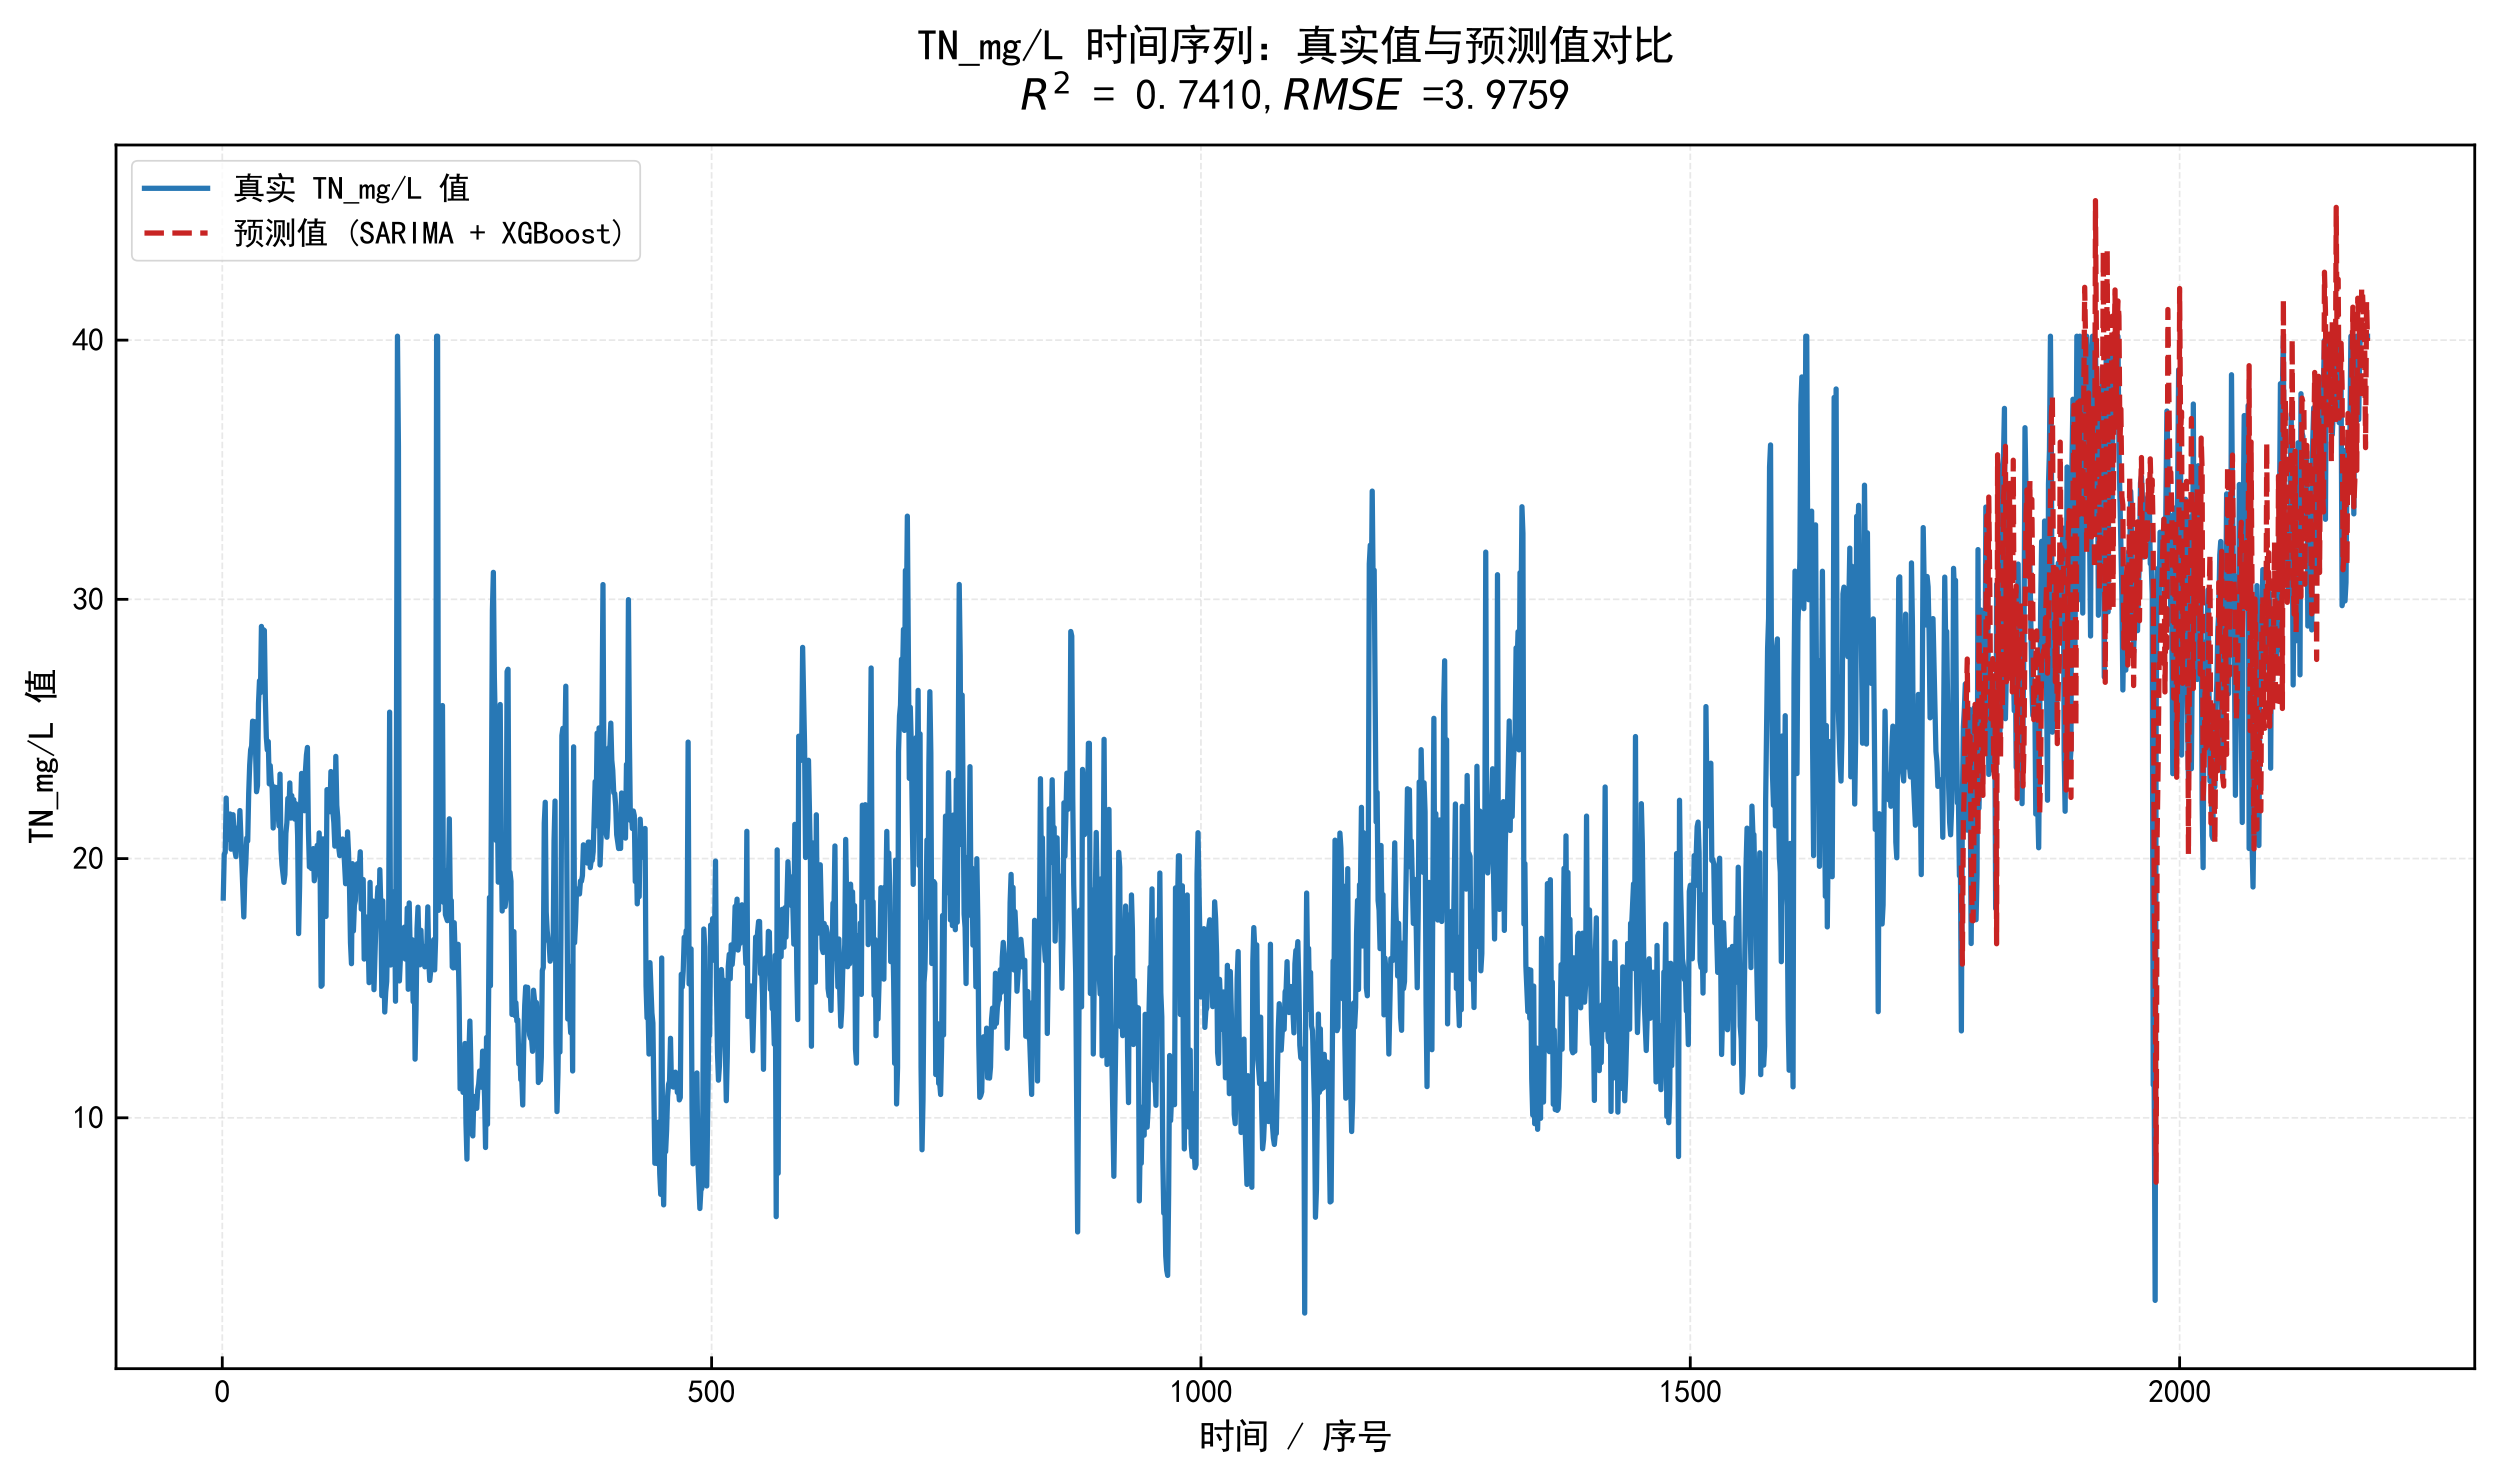 <?xml version="1.0" encoding="utf-8" standalone="no"?>
<!DOCTYPE svg PUBLIC "-//W3C//DTD SVG 1.1//EN"
  "http://www.w3.org/Graphics/SVG/1.1/DTD/svg11.dtd">
<svg xmlns:xlink="http://www.w3.org/1999/xlink" width="712.567pt" height="421.383pt" viewBox="0 0 712.567 421.383" xmlns="http://www.w3.org/2000/svg" version="1.1">
 <defs>
  <style type="text/css">*{stroke-linejoin: round; stroke-linecap: butt}</style>
 </defs>
 <g id="figure_1">
  <g id="patch_1">
   <path d="M 0 421.383 
L 712.567 421.383 
L 712.567 0 
L 0 0 
z
" style="fill: #ffffff"/>
  </g>
  <g id="axes_1">
   <g id="patch_2">
    <path d="M 33.075 390.113 
L 705.367 390.113 
L 705.367 41.331 
L 33.075 41.331 
z
" style="fill: #ffffff"/>
   </g>
   <g id="matplotlib.axis_1">
    <g id="xtick_1">
     <g id="line2d_1">
      <path d="M 63.355 390.113 
L 63.355 41.331 
" clip-path="url(#p41a403474c)" style="fill: none; stroke-dasharray: 1.85,0.8; stroke-dashoffset: 0; stroke: #b2b2b2; stroke-opacity: 0.3; stroke-width: 0.5"/>
     </g>
     <g id="line2d_2">
      <defs>
       <path id="m69bb2f7e2e" d="M 0 0 
L 0 -3.5 
" style="stroke: #000000; stroke-width: 0.8"/>
      </defs>
      <g>
       <use xlink:href="#m69bb2f7e2e" x="63.355" y="390.113" style="stroke: #000000; stroke-width: 0.8"/>
      </g>
     </g>
     <g id="text_1">
      <!-- 0 -->
      <g transform="translate(61.105 399.8) scale(0.09 -0.09)">
       <defs>
        <path id="SimHei-30" d="M 225 2537 
Q 250 3200 412 3587 
Q 575 3975 875 4225 
Q 1175 4475 1612 4475 
Q 2050 4475 2375 4112 
Q 2700 3750 2800 3200 
Q 2900 2650 2862 1937 
Q 2825 1225 2612 775 
Q 2400 325 1975 150 
Q 1550 -25 1125 187 
Q 700 400 525 750 
Q 350 1100 275 1487 
Q 200 1875 225 2537 
z
M 750 2687 
Q 675 2000 800 1462 
Q 925 925 1212 700 
Q 1500 475 1800 612 
Q 2100 750 2237 1162 
Q 2375 1575 2375 2062 
Q 2375 2550 2337 2950 
Q 2300 3350 2112 3675 
Q 1925 4000 1612 4012 
Q 1300 4025 1062 3700 
Q 825 3375 750 2687 
z
" transform="scale(0.016)"/>
       </defs>
       <use xlink:href="#SimHei-30"/>
      </g>
     </g>
    </g>
    <g id="xtick_2">
     <g id="line2d_3">
      <path d="M 202.829 390.113 
L 202.829 41.331 
" clip-path="url(#p41a403474c)" style="fill: none; stroke-dasharray: 1.85,0.8; stroke-dashoffset: 0; stroke: #b2b2b2; stroke-opacity: 0.3; stroke-width: 0.5"/>
     </g>
     <g id="line2d_4">
      <g>
       <use xlink:href="#m69bb2f7e2e" x="202.829" y="390.113" style="stroke: #000000; stroke-width: 0.8"/>
      </g>
     </g>
     <g id="text_2">
      <!-- 500 -->
      <g transform="translate(196.079 399.8) scale(0.09 -0.09)">
       <defs>
        <path id="SimHei-35" d="M 550 1325 
Q 725 650 1150 575 
Q 1575 500 1837 662 
Q 2100 825 2212 1087 
Q 2325 1350 2312 1675 
Q 2300 2000 2137 2225 
Q 1975 2450 1725 2525 
Q 1475 2600 1162 2525 
Q 850 2450 650 2175 
L 225 2225 
Q 275 2375 700 4375 
L 2675 4375 
L 2675 3925 
L 1075 3925 
Q 950 3250 825 2850 
Q 1200 3025 1525 3012 
Q 1850 3000 2150 2862 
Q 2450 2725 2587 2487 
Q 2725 2250 2787 2012 
Q 2850 1775 2837 1500 
Q 2825 1225 2725 937 
Q 2625 650 2425 462 
Q 2225 275 1937 162 
Q 1650 50 1275 75 
Q 900 100 562 350 
Q 225 600 100 1200 
L 550 1325 
z
" transform="scale(0.016)"/>
       </defs>
       <use xlink:href="#SimHei-35"/>
       <use xlink:href="#SimHei-30" transform="translate(50 0)"/>
       <use xlink:href="#SimHei-30" transform="translate(100 0)"/>
      </g>
     </g>
    </g>
    <g id="xtick_3">
     <g id="line2d_5">
      <path d="M 342.303 390.113 
L 342.303 41.331 
" clip-path="url(#p41a403474c)" style="fill: none; stroke-dasharray: 1.85,0.8; stroke-dashoffset: 0; stroke: #b2b2b2; stroke-opacity: 0.3; stroke-width: 0.5"/>
     </g>
     <g id="line2d_6">
      <g>
       <use xlink:href="#m69bb2f7e2e" x="342.303" y="390.113" style="stroke: #000000; stroke-width: 0.8"/>
      </g>
     </g>
     <g id="text_3">
      <!-- 1000 -->
      <g transform="translate(333.303 399.8) scale(0.09 -0.09)">
       <defs>
        <path id="SimHei-31" d="M 1400 3600 
Q 1075 3275 575 2975 
L 575 3450 
Q 1200 3875 1600 4450 
L 1900 4450 
L 1900 150 
L 1400 150 
L 1400 3600 
z
" transform="scale(0.016)"/>
       </defs>
       <use xlink:href="#SimHei-31"/>
       <use xlink:href="#SimHei-30" transform="translate(50 0)"/>
       <use xlink:href="#SimHei-30" transform="translate(100 0)"/>
       <use xlink:href="#SimHei-30" transform="translate(150 0)"/>
      </g>
     </g>
    </g>
    <g id="xtick_4">
     <g id="line2d_7">
      <path d="M 481.777 390.113 
L 481.777 41.331 
" clip-path="url(#p41a403474c)" style="fill: none; stroke-dasharray: 1.85,0.8; stroke-dashoffset: 0; stroke: #b2b2b2; stroke-opacity: 0.3; stroke-width: 0.5"/>
     </g>
     <g id="line2d_8">
      <g>
       <use xlink:href="#m69bb2f7e2e" x="481.777" y="390.113" style="stroke: #000000; stroke-width: 0.8"/>
      </g>
     </g>
     <g id="text_4">
      <!-- 1500 -->
      <g transform="translate(472.777 399.8) scale(0.09 -0.09)">
       <use xlink:href="#SimHei-31"/>
       <use xlink:href="#SimHei-35" transform="translate(50 0)"/>
       <use xlink:href="#SimHei-30" transform="translate(100 0)"/>
       <use xlink:href="#SimHei-30" transform="translate(150 0)"/>
      </g>
     </g>
    </g>
    <g id="xtick_5">
     <g id="line2d_9">
      <path d="M 621.251 390.113 
L 621.251 41.331 
" clip-path="url(#p41a403474c)" style="fill: none; stroke-dasharray: 1.85,0.8; stroke-dashoffset: 0; stroke: #b2b2b2; stroke-opacity: 0.3; stroke-width: 0.5"/>
     </g>
     <g id="line2d_10">
      <g>
       <use xlink:href="#m69bb2f7e2e" x="621.251" y="390.113" style="stroke: #000000; stroke-width: 0.8"/>
      </g>
     </g>
     <g id="text_5">
      <!-- 2000 -->
      <g transform="translate(612.251 399.8) scale(0.09 -0.09)">
       <defs>
        <path id="SimHei-32" d="M 300 250 
Q 325 625 650 925 
Q 975 1225 1475 1862 
Q 1975 2500 2125 2850 
Q 2275 3200 2237 3450 
Q 2200 3700 2000 3862 
Q 1800 4025 1537 4000 
Q 1275 3975 1037 3800 
Q 800 3625 675 3275 
L 200 3350 
Q 400 3925 712 4187 
Q 1025 4450 1450 4475 
Q 1700 4500 1900 4462 
Q 2100 4425 2312 4287 
Q 2525 4150 2662 3875 
Q 2800 3600 2762 3212 
Q 2725 2825 2375 2287 
Q 2025 1750 1025 600 
L 2825 600 
L 2825 150 
L 300 150 
L 300 250 
z
" transform="scale(0.016)"/>
       </defs>
       <use xlink:href="#SimHei-32"/>
       <use xlink:href="#SimHei-30" transform="translate(50 0)"/>
       <use xlink:href="#SimHei-30" transform="translate(100 0)"/>
       <use xlink:href="#SimHei-30" transform="translate(150 0)"/>
      </g>
     </g>
    </g>
    <g id="text_6">
     <!-- 时间 / 序号 -->
     <g transform="translate(341.721 412.933) scale(0.1 -0.1)">
      <defs>
       <path id="SimHei-65f6" d="M 2525 4575 
Q 2500 3675 2500 2400 
Q 2500 1125 2525 400 
L 2000 400 
L 2000 875 
L 1000 875 
L 1000 50 
L 475 50 
Q 500 1200 500 2350 
Q 500 3525 475 4575 
L 2525 4575 
z
M 4875 3825 
Q 4875 4575 4850 5225 
L 5400 5225 
Q 5375 4575 5375 3825 
Q 5750 3825 6175 3850 
L 6175 3375 
Q 5750 3400 5375 3400 
L 5375 50 
Q 5375 -325 5075 -425 
Q 4775 -525 4300 -575 
Q 4300 -275 4025 0 
Q 4500 -50 4687 -25 
Q 4875 0 4875 300 
L 4875 3400 
Q 3625 3400 2775 3375 
L 2775 3850 
Q 3575 3825 4875 3825 
z
M 2000 1300 
L 2000 2550 
L 1000 2550 
L 1000 1300 
L 2000 1300 
z
M 2000 2975 
L 2000 4150 
L 1000 4150 
L 1000 2975 
L 2000 2975 
z
M 3550 2725 
Q 3875 2200 4175 1600 
Q 3925 1525 3650 1375 
Q 3450 1975 3075 2500 
Q 3300 2600 3550 2725 
z
" transform="scale(0.016)"/>
       <path id="SimHei-95f4" d="M 4450 3550 
Q 4425 3075 4425 2725 
L 4425 1400 
Q 4425 1075 4450 625 
L 1925 625 
Q 1950 1075 1950 1425 
L 1950 2725 
Q 1950 3075 1925 3550 
L 4450 3550 
z
M 5800 4875 
Q 5775 4400 5775 3925 
L 5775 250 
Q 5800 -325 5462 -450 
Q 5125 -575 4725 -625 
Q 4700 -325 4525 -25 
Q 5000 -50 5137 25 
Q 5275 100 5275 350 
L 5275 4450 
L 3775 4450 
Q 3175 4450 2650 4425 
L 2650 4900 
Q 3175 4875 3775 4875 
L 5800 4875 
z
M 550 -525 
Q 600 -25 600 525 
L 600 3150 
Q 600 3675 550 4025 
L 1125 4025 
Q 1100 3650 1100 3300 
L 1100 500 
Q 1100 0 1125 -525 
L 550 -525 
z
M 3950 1025 
L 3950 1950 
L 2425 1950 
L 2425 1025 
L 3950 1025 
z
M 3950 2350 
L 3950 3150 
L 2425 3150 
L 2425 2350 
L 3950 2350 
z
M 1525 5300 
Q 1750 5000 2225 4350 
Q 1950 4225 1700 4075 
Q 1450 4575 1075 5025 
Q 1350 5225 1525 5300 
z
" transform="scale(0.016)"/>
       <path id="SimHei-20" transform="scale(0.016)"/>
       <path id="SimHei-2f" d="M 3000 4550 
L 350 -175 
L 100 -25 
L 2750 4700 
L 3000 4550 
z
" transform="scale(0.016)"/>
       <path id="SimHei-5e8f" d="M 4000 2075 
L 5975 2075 
Q 5750 1525 5575 1025 
Q 5325 1100 5050 1150 
Q 5175 1450 5275 1700 
L 4050 1700 
L 4050 150 
Q 4050 -375 3762 -462 
Q 3475 -550 2950 -575 
Q 2875 -300 2750 0 
Q 3350 -75 3475 25 
Q 3600 125 3575 375 
L 3575 1700 
L 2450 1700 
Q 2050 1700 1675 1675 
L 1675 2100 
Q 2100 2075 2425 2075 
L 3675 2075 
Q 3325 2400 2875 2775 
Q 2975 2875 3250 3100 
Q 3400 2975 3725 2725 
L 4575 3275 
L 3000 3275 
Q 2400 3275 1950 3250 
L 1950 3700 
Q 2400 3675 3000 3675 
L 5400 3675 
L 5400 3250 
Q 4700 2875 4025 2450 
L 4275 2250 
L 4000 2075 
z
M 3725 5275 
Q 3825 4925 3925 4525 
L 4850 4525 
Q 5425 4525 6000 4550 
L 6000 4125 
Q 5425 4150 4850 4150 
L 1400 4150 
Q 1400 2750 1362 2137 
Q 1325 1525 1200 887 
Q 1075 250 775 -350 
Q 625 -250 250 -125 
Q 475 300 600 700 
Q 725 1100 800 1637 
Q 875 2175 875 2825 
Q 875 3500 850 4525 
L 3350 4525 
Q 3275 4825 3150 5150 
Q 3425 5200 3725 5275 
z
" transform="scale(0.016)"/>
       <path id="SimHei-53f7" d="M 5025 4925 
Q 5000 4550 5000 4075 
Q 5000 3600 5025 3175 
L 1400 3175 
Q 1425 3525 1425 4000 
Q 1425 4500 1400 4925 
L 5025 4925 
z
M 5175 2625 
Q 5650 2625 6025 2650 
L 6025 2200 
Q 5650 2225 5175 2225 
L 2450 2225 
Q 2350 1875 2225 1450 
L 5175 1450 
Q 5100 1050 5062 775 
Q 5025 500 4950 112 
Q 4875 -275 4650 -412 
Q 4425 -550 3225 -625 
Q 3125 -350 2975 -50 
Q 3875 -75 4112 -50 
Q 4350 -25 4425 212 
Q 4500 450 4575 1025 
L 1600 1025 
Q 1825 1625 1950 2225 
L 1350 2225 
Q 825 2225 375 2200 
L 375 2650 
Q 825 2625 1350 2625 
L 5175 2625 
z
M 4525 3575 
L 4525 4525 
L 1900 4525 
L 1900 3575 
L 4525 3575 
z
" transform="scale(0.016)"/>
      </defs>
      <use xlink:href="#SimHei-65f6"/>
      <use xlink:href="#SimHei-95f4" transform="translate(100 0)"/>
      <use xlink:href="#SimHei-20" transform="translate(200 0)"/>
      <use xlink:href="#SimHei-2f" transform="translate(250 0)"/>
      <use xlink:href="#SimHei-20" transform="translate(300 0)"/>
      <use xlink:href="#SimHei-5e8f" transform="translate(350 0)"/>
      <use xlink:href="#SimHei-53f7" transform="translate(450 0)"/>
     </g>
    </g>
   </g>
   <g id="matplotlib.axis_2">
    <g id="ytick_1">
     <g id="line2d_11">
      <path d="M 33.075 318.601 
L 705.367 318.601 
" clip-path="url(#p41a403474c)" style="fill: none; stroke-dasharray: 1.85,0.8; stroke-dashoffset: 0; stroke: #b2b2b2; stroke-opacity: 0.3; stroke-width: 0.5"/>
     </g>
     <g id="line2d_12">
      <defs>
       <path id="mb5271b1bcf" d="M 0 0 
L 3.5 0 
" style="stroke: #000000; stroke-width: 0.8"/>
      </defs>
      <g>
       <use xlink:href="#mb5271b1bcf" x="33.075" y="318.601" style="stroke: #000000; stroke-width: 0.8"/>
      </g>
     </g>
     <g id="text_7">
      <!-- 10 -->
      <g transform="translate(20.575 321.695) scale(0.09 -0.09)">
       <use xlink:href="#SimHei-31"/>
       <use xlink:href="#SimHei-30" transform="translate(50 0)"/>
      </g>
     </g>
    </g>
    <g id="ytick_2">
     <g id="line2d_13">
      <path d="M 33.075 244.715 
L 705.367 244.715 
" clip-path="url(#p41a403474c)" style="fill: none; stroke-dasharray: 1.85,0.8; stroke-dashoffset: 0; stroke: #b2b2b2; stroke-opacity: 0.3; stroke-width: 0.5"/>
     </g>
     <g id="line2d_14">
      <g>
       <use xlink:href="#mb5271b1bcf" x="33.075" y="244.715" style="stroke: #000000; stroke-width: 0.8"/>
      </g>
     </g>
     <g id="text_8">
      <!-- 20 -->
      <g transform="translate(20.575 247.809) scale(0.09 -0.09)">
       <use xlink:href="#SimHei-32"/>
       <use xlink:href="#SimHei-30" transform="translate(50 0)"/>
      </g>
     </g>
    </g>
    <g id="ytick_3">
     <g id="line2d_15">
      <path d="M 33.075 170.83 
L 705.367 170.83 
" clip-path="url(#p41a403474c)" style="fill: none; stroke-dasharray: 1.85,0.8; stroke-dashoffset: 0; stroke: #b2b2b2; stroke-opacity: 0.3; stroke-width: 0.5"/>
     </g>
     <g id="line2d_16">
      <g>
       <use xlink:href="#mb5271b1bcf" x="33.075" y="170.83" style="stroke: #000000; stroke-width: 0.8"/>
      </g>
     </g>
     <g id="text_9">
      <!-- 30 -->
      <g transform="translate(20.575 173.923) scale(0.09 -0.09)">
       <defs>
        <path id="SimHei-33" d="M 250 1225 
L 700 1300 
Q 800 975 1025 762 
Q 1250 550 1587 562 
Q 1925 575 2125 837 
Q 2325 1100 2300 1437 
Q 2275 1775 2037 1962 
Q 1800 2150 1275 2225 
L 1275 2550 
Q 1800 2600 2037 2825 
Q 2275 3050 2250 3412 
Q 2225 3775 1925 3937 
Q 1625 4100 1287 3975 
Q 950 3850 750 3275 
L 300 3350 
Q 450 3800 712 4100 
Q 975 4400 1425 4450 
Q 1875 4500 2212 4337 
Q 2550 4175 2687 3837 
Q 2825 3500 2725 3100 
Q 2625 2700 2150 2400 
Q 2500 2250 2687 1950 
Q 2875 1650 2812 1162 
Q 2750 675 2375 375 
Q 2000 75 1525 87 
Q 1050 100 700 387 
Q 350 675 250 1225 
z
" transform="scale(0.016)"/>
       </defs>
       <use xlink:href="#SimHei-33"/>
       <use xlink:href="#SimHei-30" transform="translate(50 0)"/>
      </g>
     </g>
    </g>
    <g id="ytick_4">
     <g id="line2d_17">
      <path d="M 33.075 96.944 
L 705.367 96.944 
" clip-path="url(#p41a403474c)" style="fill: none; stroke-dasharray: 1.85,0.8; stroke-dashoffset: 0; stroke: #b2b2b2; stroke-opacity: 0.3; stroke-width: 0.5"/>
     </g>
     <g id="line2d_18">
      <g>
       <use xlink:href="#mb5271b1bcf" x="33.075" y="96.944" style="stroke: #000000; stroke-width: 0.8"/>
      </g>
     </g>
     <g id="text_10">
      <!-- 40 -->
      <g transform="translate(20.575 100.038) scale(0.09 -0.09)">
       <defs>
        <path id="SimHei-34" d="M 2000 1100 
L 75 1100 
L 75 1525 
L 2100 4450 
L 2475 4450 
L 2475 1525 
L 3075 1525 
L 3075 1100 
L 2475 1100 
L 2475 150 
L 2000 150 
L 2000 1100 
z
M 2000 1525 
L 2000 3500 
L 600 1525 
L 2000 1525 
z
" transform="scale(0.016)"/>
       </defs>
       <use xlink:href="#SimHei-34"/>
       <use xlink:href="#SimHei-30" transform="translate(50 0)"/>
      </g>
     </g>
    </g>
    <g id="text_11">
     <!-- TN_mg/L 值 -->
     <g transform="translate(15.247 240.722) rotate(-90) scale(0.1 -0.1)">
      <defs>
       <path id="SimHei-54" d="M 2850 3925 
L 1850 3925 
L 1850 125 
L 1275 125 
L 1275 3925 
L 275 3925 
L 275 4400 
L 2850 4400 
L 2850 3925 
z
" transform="scale(0.016)"/>
       <path id="SimHei-4e" d="M 2850 125 
L 2225 125 
L 850 3225 
L 825 3225 
L 825 125 
L 250 125 
L 250 4400 
L 875 4400 
L 2250 1300 
L 2275 1300 
L 2275 4400 
L 2850 4400 
L 2850 125 
z
" transform="scale(0.016)"/>
       <path id="SimHei-5f" d="M 3150 -850 
L 0 -850 
L 0 -550 
L 3150 -550 
L 3150 -850 
z
" transform="scale(0.016)"/>
       <path id="SimHei-6d" d="M 3050 125 
L 2550 125 
L 2550 2150 
Q 2550 2300 2500 2400 
Q 2450 2500 2300 2500 
Q 2125 2500 1975 2312 
Q 1825 2125 1825 1825 
L 1825 125 
L 1325 125 
L 1325 2150 
Q 1325 2300 1275 2400 
Q 1225 2500 1075 2500 
Q 900 2500 750 2312 
Q 600 2125 600 1825 
L 600 125 
L 100 125 
L 100 2925 
L 600 2925 
L 600 2550 
Q 725 2750 900 2862 
Q 1075 2975 1275 2975 
Q 1475 2975 1612 2862 
Q 1750 2750 1800 2550 
Q 1925 2750 2087 2862 
Q 2250 2975 2450 2975 
Q 2750 2975 2900 2812 
Q 3050 2650 3050 2350 
L 3050 125 
z
" transform="scale(0.016)"/>
       <path id="SimHei-67" d="M 2975 2500 
Q 2800 2550 2637 2562 
Q 2475 2575 2300 2525 
Q 2375 2450 2425 2337 
Q 2475 2225 2475 2000 
Q 2475 1575 2187 1300 
Q 1900 1025 1475 1025 
Q 1375 1025 1212 1062 
Q 1050 1100 950 1150 
Q 875 1100 850 1050 
Q 825 1000 825 925 
Q 825 800 1000 737 
Q 1175 675 1625 675 
Q 2350 675 2612 475 
Q 2875 275 2875 -25 
Q 2875 -425 2487 -612 
Q 2100 -800 1575 -800 
Q 900 -800 575 -625 
Q 250 -450 250 -150 
Q 250 0 375 150 
Q 500 300 700 400 
Q 550 475 462 587 
Q 375 700 375 875 
Q 375 1025 487 1137 
Q 600 1250 750 1325 
Q 625 1450 550 1625 
Q 475 1800 475 2000 
Q 475 2425 762 2700 
Q 1050 2975 1475 2975 
Q 1700 2975 1862 2912 
Q 2025 2850 2150 2725 
Q 2350 2875 2550 2937 
Q 2750 3000 2975 2975 
L 2975 2500 
z
M 1975 2000 
Q 1975 2250 1850 2400 
Q 1725 2550 1475 2550 
Q 1225 2550 1100 2400 
Q 975 2250 975 2000 
Q 975 1750 1100 1600 
Q 1225 1450 1475 1450 
Q 1725 1450 1850 1600 
Q 1975 1750 1975 2000 
z
M 2400 -75 
Q 2400 25 2287 125 
Q 2175 225 1725 225 
Q 1625 225 1450 237 
Q 1275 250 1050 275 
Q 850 200 775 100 
Q 700 0 700 -100 
Q 700 -250 900 -350 
Q 1100 -450 1600 -450 
Q 2025 -450 2212 -337 
Q 2400 -225 2400 -75 
z
" transform="scale(0.016)"/>
       <path id="SimHei-4c" d="M 2900 125 
L 300 125 
L 300 4400 
L 875 4400 
L 875 600 
L 2900 600 
L 2900 125 
z
" transform="scale(0.016)"/>
       <path id="SimHei-503c" d="M 3675 4450 
L 3675 5100 
Q 3975 5075 4350 5050 
Q 4225 4875 4200 4450 
L 5125 4450 
Q 5550 4450 5875 4475 
L 5875 4025 
Q 5525 4050 5125 4050 
L 4175 4050 
L 4125 3500 
L 5400 3500 
Q 5375 3200 5375 2700 
L 5375 150 
Q 5875 150 6100 175 
L 6100 -275 
Q 5775 -250 5200 -250 
L 2850 -250 
Q 2275 -250 1900 -275 
L 1900 175 
Q 2125 150 2600 150 
L 2600 2700 
Q 2600 3175 2575 3500 
L 3600 3500 
L 3650 4050 
L 3200 4050 
Q 2575 4050 2225 4025 
L 2225 4475 
Q 2550 4450 3200 4450 
L 3675 4450 
z
M 2225 4900 
Q 2025 4675 1650 3750 
L 1650 450 
Q 1650 -75 1675 -550 
L 1150 -550 
Q 1175 -125 1175 375 
L 1175 2950 
Q 875 2450 625 2150 
Q 425 2425 250 2575 
Q 500 2825 937 3537 
Q 1375 4250 1625 5150 
Q 1975 4975 2225 4900 
z
M 4925 2650 
L 4925 3150 
L 3075 3150 
L 3075 2650 
L 4925 2650 
z
M 4925 150 
L 4925 625 
L 3075 625 
L 3075 150 
L 4925 150 
z
M 4925 1000 
L 4925 1450 
L 3075 1450 
L 3075 1000 
L 4925 1000 
z
M 4925 1825 
L 4925 2275 
L 3075 2275 
L 3075 1825 
L 4925 1825 
z
" transform="scale(0.016)"/>
      </defs>
      <use xlink:href="#SimHei-54"/>
      <use xlink:href="#SimHei-4e" transform="translate(50 0)"/>
      <use xlink:href="#SimHei-5f" transform="translate(100 0)"/>
      <use xlink:href="#SimHei-6d" transform="translate(150 0)"/>
      <use xlink:href="#SimHei-67" transform="translate(200 0)"/>
      <use xlink:href="#SimHei-2f" transform="translate(250 0)"/>
      <use xlink:href="#SimHei-4c" transform="translate(300 0)"/>
      <use xlink:href="#SimHei-20" transform="translate(350 0)"/>
      <use xlink:href="#SimHei-503c" transform="translate(400 0)"/>
     </g>
    </g>
   </g>
   <g id="line2d_19">
    <path d="M 63.634 255.968 
L 63.913 243.474 
L 64.192 242.957 
L 64.471 227.478 
L 64.75 239.152 
L 65.028 238.657 
L 65.307 239.322 
L 65.586 232.014 
L 65.865 242.041 
L 66.144 239.75 
L 66.423 232.214 
L 66.981 242.646 
L 67.26 244.169 
L 67.539 236.041 
L 67.818 237.571 
L 68.097 237.585 
L 68.376 231.039 
L 68.934 245.92 
L 69.492 261.347 
L 69.771 250.404 
L 70.05 246.186 
L 70.329 238.856 
L 70.607 239.698 
L 70.886 226.096 
L 71.165 218.043 
L 71.444 213.683 
L 71.723 212.649 
L 72.002 205.556 
L 72.281 209.915 
L 72.56 205.704 
L 72.839 213.683 
L 73.118 225.653 
L 73.397 223.88 
L 73.676 200.532 
L 73.955 194.03 
L 74.234 197.436 
L 74.513 178.551 
L 74.792 182.43 
L 75.071 179.474 
L 75.35 179.696 
L 75.629 198.906 
L 75.907 210.129 
L 76.186 213.75 
L 76.465 211.363 
L 76.744 223.414 
L 77.023 218.212 
L 77.302 222.771 
L 77.581 224.663 
L 77.86 236.004 
L 78.139 224.286 
L 78.418 231.468 
L 78.697 224.456 
L 79.534 235.435 
L 79.813 220.658 
L 80.092 242.063 
L 80.371 246.54 
L 80.929 251.491 
L 81.207 249.281 
L 81.486 237.526 
L 81.765 234.497 
L 82.044 227.566 
L 82.323 232.155 
L 82.602 223.163 
L 82.881 233.174 
L 83.16 226.761 
L 83.439 232.081 
L 83.718 227.921 
L 83.997 233.455 
L 84.276 229.052 
L 84.555 229.909 
L 84.834 238.272 
L 85.113 266.098 
L 85.392 252.917 
L 85.671 230.337 
L 85.95 220.451 
L 86.229 220.828 
L 86.507 228.579 
L 86.786 231.076 
L 87.065 219.535 
L 87.344 215.183 
L 87.623 213.048 
L 87.902 236.566 
L 88.181 247.087 
L 88.46 242.462 
L 88.739 247.538 
L 89.018 247.117 
L 89.297 241.878 
L 89.576 251.04 
L 89.855 248.956 
L 90.134 248.158 
L 90.413 240.947 
L 90.692 247.479 
L 90.971 237.415 
L 91.25 249.355 
L 91.529 281.111 
L 91.807 280.786 
L 92.086 239.1 
L 92.923 261.199 
L 93.202 225.062 
L 93.481 231.349 
L 93.76 229.022 
L 94.039 231.364 
L 94.318 219.912 
L 94.597 221.456 
L 94.876 231.29 
L 95.155 234.49 
L 95.434 241.176 
L 95.713 215.59 
L 95.992 229.517 
L 96.271 232.967 
L 96.55 241.583 
L 96.829 243.88 
L 97.108 243.208 
L 97.386 242.166 
L 97.665 239.144 
L 97.944 241.124 
L 98.502 251.882 
L 98.781 251.033 
L 99.06 237.112 
L 99.339 243.082 
L 99.618 252.857 
L 99.897 268.728 
L 100.176 274.676 
L 100.455 246.171 
L 100.734 265.344 
L 101.013 258.015 
L 101.292 256.685 
L 101.571 249.444 
L 101.85 246.193 
L 102.129 251.513 
L 102.686 242.794 
L 102.965 259.123 
L 103.244 256.19 
L 103.523 250.693 
L 103.802 273.353 
L 104.081 272.23 
L 104.36 261.362 
L 104.918 267.132 
L 105.197 280.077 
L 105.476 251.505 
L 105.755 269.231 
L 106.034 267.258 
L 106.313 256.818 
L 106.592 282.079 
L 107.15 262.958 
L 107.708 252.917 
L 107.986 262.633 
L 108.265 247.878 
L 108.544 258.244 
L 108.823 283.786 
L 109.102 256.773 
L 109.66 288.448 
L 109.939 282.774 
L 110.218 279.73 
L 110.497 264.48 
L 110.776 261.997 
L 111.055 202.977 
L 111.334 275.053 
L 111.613 271.868 
L 111.892 254.867 
L 112.171 267.014 
L 112.45 254.062 
L 112.729 285.375 
L 113.008 207.772 
L 113.286 95.828 
L 113.565 127.311 
L 113.844 279.589 
L 114.123 273.154 
L 114.402 271.299 
L 114.681 267.502 
L 114.96 272.755 
L 115.239 264.28 
L 115.518 273.346 
L 115.797 271.166 
L 116.076 258.827 
L 116.355 281.961 
L 116.634 257.365 
L 116.913 270.819 
L 117.192 273.272 
L 117.471 267.834 
L 117.75 285.493 
L 118.029 270.258 
L 118.308 301.881 
L 118.587 288.02 
L 118.865 264.591 
L 119.144 258.576 
L 119.423 269.91 
L 119.702 274.994 
L 119.981 265.159 
L 120.26 273.405 
L 120.539 269.674 
L 121.097 275.57 
L 121.376 273.612 
L 121.655 269.607 
L 121.934 258.488 
L 122.213 274.159 
L 122.492 279.449 
L 123.05 273.974 
L 123.329 273.974 
L 123.608 267.834 
L 123.887 276.434 
L 124.165 267.642 
L 124.444 95.828 
L 124.723 95.828 
L 125.002 259.47 
L 125.281 233.108 
L 126.118 201.101 
L 126.397 257.187 
L 126.676 248.033 
L 126.955 260.682 
L 127.513 262.411 
L 127.792 253.478 
L 128.071 233.389 
L 128.35 257.69 
L 128.629 256.67 
L 128.908 275.563 
L 129.187 275.873 
L 129.465 263.002 
L 129.744 273.087 
L 130.023 270.575 
L 130.302 275.991 
L 130.581 269.157 
L 130.86 284.614 
L 131.139 310.333 
L 131.418 306.269 
L 131.697 300.58 
L 131.976 311.353 
L 132.255 308.501 
L 132.534 297.418 
L 132.813 320.153 
L 133.092 330.378 
L 133.371 308.885 
L 133.929 291.027 
L 134.208 303.558 
L 134.487 322.96 
L 134.765 323.766 
L 135.044 313.436 
L 135.323 312.528 
L 135.602 315.904 
L 135.881 315.904 
L 136.16 310.658 
L 136.439 308.944 
L 136.718 305.257 
L 137.276 309.897 
L 137.555 299.605 
L 137.834 303.949 
L 138.113 312.675 
L 138.392 327.068 
L 138.671 295.719 
L 138.95 320.456 
L 139.508 255.806 
L 139.787 280.964 
L 140.344 173.94 
L 140.623 163.138 
L 140.902 192.907 
L 141.181 206.967 
L 141.46 239.588 
L 141.739 226.436 
L 142.018 251.439 
L 142.576 200.805 
L 142.855 241.014 
L 143.134 259.655 
L 143.413 240.977 
L 143.692 252.229 
L 143.971 258.399 
L 144.25 255.82 
L 144.529 191.392 
L 144.808 190.757 
L 145.087 253.316 
L 145.366 248.653 
L 145.644 251.173 
L 145.923 289.143 
L 146.202 280.01 
L 146.481 265.551 
L 146.76 289.468 
L 147.039 285.803 
L 147.318 291.042 
L 147.597 290.687 
L 147.876 303.233 
L 148.155 298.083 
L 148.434 307.732 
L 148.713 307.695 
L 148.992 314.951 
L 149.271 297.278 
L 149.55 286.653 
L 149.829 281.303 
L 150.108 282.212 
L 150.387 281.414 
L 150.666 291.492 
L 150.944 295.009 
L 151.223 295.977 
L 151.502 295.933 
L 151.781 299.649 
L 152.06 282.234 
L 152.618 287.695 
L 152.897 285.759 
L 153.176 291.389 
L 153.455 308.545 
L 153.734 303.144 
L 154.013 307.88 
L 154.292 301.371 
L 154.571 276.649 
L 154.85 275.733 
L 155.129 234.608 
L 155.408 228.667 
L 155.687 259.965 
L 155.966 265.352 
L 156.244 267.938 
L 156.523 268.809 
L 156.802 273.967 
L 157.081 272.925 
L 157.36 272.578 
L 157.639 272.999 
L 157.918 239.477 
L 158.197 228.32 
L 158.476 297.152 
L 158.755 316.828 
L 159.034 305.952 
L 159.313 284.902 
L 159.592 299.864 
L 159.871 267.96 
L 160.15 209.664 
L 160.429 207.595 
L 160.708 217.163 
L 160.987 215.264 
L 161.266 195.589 
L 161.823 290.443 
L 162.102 278.481 
L 162.381 289.475 
L 162.66 294.366 
L 162.939 275.311 
L 163.218 305.257 
L 163.497 212.871 
L 163.776 268.706 
L 164.055 262.692 
L 164.334 253.367 
L 164.613 253.921 
L 164.892 253.412 
L 165.171 254.808 
L 165.45 251.099 
L 165.729 251.166 
L 166.008 249.592 
L 166.287 240.799 
L 166.844 242.499 
L 167.123 245.447 
L 167.402 245.994 
L 167.681 240.009 
L 167.96 240.038 
L 168.239 247.309 
L 168.518 245.284 
L 168.797 245.247 
L 169.076 242.757 
L 169.634 222.764 
L 169.913 230.404 
L 170.192 208.969 
L 170.471 235.465 
L 170.75 207.477 
L 171.029 246.54 
L 171.308 239.1 
L 171.866 166.625 
L 172.145 224.87 
L 172.423 237.149 
L 172.702 237.305 
L 172.981 238.627 
L 173.26 233.219 
L 173.539 213.122 
L 173.818 213.351 
L 174.097 206.117 
L 174.376 216.676 
L 174.655 219.565 
L 174.934 225.963 
L 175.213 226.192 
L 175.492 229.768 
L 175.771 237.896 
L 176.329 241.856 
L 176.608 240.253 
L 176.887 241.826 
L 177.166 226.03 
L 177.445 230.891 
L 177.723 229 
L 178.002 236.61 
L 178.281 238.878 
L 178.56 217.865 
L 178.839 225.919 
L 179.118 170.918 
L 179.397 210.927 
L 179.676 233.825 
L 179.955 231.63 
L 180.234 236.152 
L 180.513 231.157 
L 180.792 232.458 
L 181.071 251.269 
L 181.35 241.206 
L 181.629 257.616 
L 181.908 250.138 
L 182.187 255.554 
L 182.466 233.485 
L 183.023 243.659 
L 183.302 244.346 
L 183.581 244.346 
L 183.86 236.137 
L 184.139 281.03 
L 184.418 290.14 
L 184.697 287.222 
L 184.976 300.425 
L 185.255 274.388 
L 185.813 288.707 
L 186.092 291.596 
L 186.65 331.561 
L 186.929 331.42 
L 187.208 331.627 
L 187.487 330.157 
L 187.766 319.805 
L 188.045 334.531 
L 188.323 340.419 
L 188.602 273.058 
L 188.881 332.765 
L 189.16 343.419 
L 189.439 325.753 
L 189.718 328.273 
L 189.997 322.266 
L 190.276 312.609 
L 190.555 309.055 
L 190.834 308.205 
L 191.113 295.948 
L 191.392 309.373 
L 191.671 309.698 
L 191.95 309.846 
L 192.508 305.597 
L 192.787 306.868 
L 193.066 311.375 
L 193.345 310.045 
L 193.624 313.503 
L 193.902 312.816 
L 194.181 277.705 
L 194.46 281.34 
L 194.739 276.656 
L 195.018 267.162 
L 195.297 269.437 
L 195.576 265.256 
L 195.855 267.324 
L 196.134 211.518 
L 196.413 280.454 
L 196.692 272.821 
L 196.971 270.457 
L 197.25 316.037 
L 197.529 331.716 
L 197.808 324.312 
L 198.087 330.423 
L 198.366 328.021 
L 198.645 305.819 
L 198.924 331.213 
L 199.481 344.454 
L 199.76 339.311 
L 200.039 338.75 
L 200.318 316.54 
L 200.597 264.797 
L 200.876 269.91 
L 201.434 338.033 
L 201.992 295.164 
L 202.271 295.164 
L 202.55 263.674 
L 202.829 271.639 
L 203.108 261.849 
L 203.387 273.686 
L 203.666 266.186 
L 203.945 245.432 
L 204.224 281.865 
L 204.502 300.226 
L 204.781 307.873 
L 205.06 303.78 
L 205.339 294.884 
L 205.618 276.346 
L 205.897 281.281 
L 206.176 279.316 
L 206.455 296.864 
L 206.734 298.076 
L 207.013 313.725 
L 207.292 301.267 
L 207.571 275.518 
L 207.85 272.016 
L 208.129 278.969 
L 208.408 269.327 
L 208.687 274.92 
L 209.245 268.093 
L 209.524 258.369 
L 209.802 260.084 
L 210.081 256.286 
L 210.36 270.79 
L 210.639 268.588 
L 210.918 268.905 
L 211.197 267.31 
L 211.476 257.896 
L 211.755 263.844 
L 212.034 261.487 
L 212.592 274.646 
L 212.871 236.95 
L 213.15 289.726 
L 213.429 287.916 
L 213.708 287.562 
L 213.987 281.015 
L 214.266 288.352 
L 214.545 299.479 
L 215.102 278.998 
L 215.381 267.088 
L 215.66 271.004 
L 215.939 265.588 
L 216.218 262.647 
L 216.497 262.647 
L 216.776 277.55 
L 217.055 275.467 
L 217.334 283.631 
L 217.613 304.777 
L 217.892 281.134 
L 218.171 273.036 
L 218.45 276.582 
L 218.729 276.582 
L 219.008 265.47 
L 219.287 265.677 
L 219.566 281.983 
L 219.845 279.456 
L 220.124 287.554 
L 220.403 286.512 
L 220.681 297.662 
L 220.96 272.297 
L 221.239 346.774 
L 221.518 242.24 
L 221.797 334.39 
L 222.076 261.842 
L 222.355 263.283 
L 222.634 272.703 
L 222.913 259.197 
L 223.192 259.197 
L 223.471 269.977 
L 223.75 258.717 
L 224.029 267.125 
L 224.587 245.624 
L 224.866 251.697 
L 225.145 249.806 
L 225.424 257.224 
L 225.703 258.244 
L 225.981 258.244 
L 226.26 269.105 
L 226.539 234.97 
L 226.818 244.242 
L 227.097 276.139 
L 227.376 290.606 
L 227.655 209.841 
L 228.213 216.757 
L 228.492 214.171 
L 228.771 184.528 
L 229.329 212.634 
L 229.608 244.412 
L 230.166 229.842 
L 230.445 216.698 
L 231.003 246.097 
L 231.281 298.201 
L 231.56 240.23 
L 231.839 246.895 
L 232.118 273.878 
L 232.397 279.937 
L 232.676 232.243 
L 232.955 263.896 
L 233.234 265.957 
L 233.513 263.541 
L 233.792 246.489 
L 234.35 270.442 
L 234.629 271.491 
L 234.908 263.224 
L 235.187 266.874 
L 235.466 264.228 
L 235.745 265.839 
L 236.024 281.776 
L 236.303 283.882 
L 236.581 280.949 
L 236.86 287.998 
L 237.418 257.424 
L 237.697 259.965 
L 237.976 241.124 
L 238.255 273.316 
L 238.534 269.519 
L 238.813 281.311 
L 239.092 267.642 
L 239.371 283.476 
L 239.65 292.519 
L 239.929 287.488 
L 240.208 276.235 
L 240.487 275.415 
L 240.766 269.282 
L 241.045 239.255 
L 241.603 275.533 
L 241.882 270.102 
L 242.16 274.72 
L 242.439 252.015 
L 242.718 261.583 
L 242.997 254.224 
L 243.276 267.878 
L 243.555 258.103 
L 243.834 299.036 
L 244.113 303.018 
L 244.392 266.682 
L 244.671 280.557 
L 244.95 278.998 
L 245.229 263.061 
L 245.508 283.424 
L 245.787 229.51 
L 246.066 255.835 
L 246.345 238.169 
L 246.624 229.362 
L 246.903 241.235 
L 247.182 235.731 
L 247.46 269.245 
L 247.739 250.456 
L 248.297 190.402 
L 248.576 258.635 
L 248.855 256.98 
L 249.134 283.705 
L 249.413 267.797 
L 249.692 295.201 
L 249.971 273.656 
L 250.25 290.443 
L 250.808 271.499 
L 251.087 253.013 
L 251.366 261.775 
L 251.645 253.744 
L 251.924 279.08 
L 252.203 252.821 
L 252.482 255.643 
L 252.76 236.979 
L 253.039 256.847 
L 253.318 243.119 
L 253.597 252.68 
L 253.876 274.092 
L 254.155 262.078 
L 254.434 265.026 
L 254.713 279.471 
L 254.992 303.078 
L 255.271 245.159 
L 255.55 314.663 
L 255.829 304.363 
L 256.108 214.215 
L 256.387 203.997 
L 256.666 201.012 
L 256.945 187.89 
L 257.224 193.638 
L 257.503 179.4 
L 257.782 208.186 
L 258.06 162.577 
L 258.339 175.809 
L 258.618 147.12 
L 259.176 221.855 
L 259.455 201.588 
L 259.734 211.637 
L 260.292 252.067 
L 260.571 216.964 
L 260.85 214.171 
L 261.129 210.233 
L 261.408 224.759 
L 261.687 196.778 
L 261.966 246.695 
L 262.245 209.176 
L 262.524 304.119 
L 262.803 327.711 
L 263.082 313.473 
L 263.36 280.01 
L 263.639 276.176 
L 263.918 261.724 
L 264.197 239.432 
L 264.476 261.45 
L 264.755 217.946 
L 265.034 197.162 
L 265.313 214.651 
L 265.592 274.624 
L 265.871 265.654 
L 266.15 251.269 
L 266.429 251.742 
L 266.708 306.277 
L 266.987 305.124 
L 267.266 291.788 
L 267.545 308.804 
L 267.824 308.538 
L 268.103 311.959 
L 268.382 298.342 
L 268.661 260.926 
L 268.939 294.995 
L 269.218 254.52 
L 269.497 232.613 
L 269.776 254.49 
L 270.055 243.408 
L 270.334 220.259 
L 270.892 262.226 
L 271.171 251.963 
L 271.45 263.815 
L 271.729 232.31 
L 272.008 258.473 
L 272.287 264.997 
L 272.566 222.335 
L 272.845 262.862 
L 273.403 166.589 
L 273.682 186.944 
L 273.961 240.703 
L 274.239 198.101 
L 274.797 260.534 
L 275.076 264.398 
L 275.355 280.328 
L 275.634 244.398 
L 275.913 260.985 
L 276.192 247.922 
L 276.471 218.523 
L 276.75 256.264 
L 277.029 247.405 
L 277.308 269.378 
L 277.587 268.617 
L 277.866 257.468 
L 278.145 281.252 
L 278.424 244.76 
L 278.703 262.219 
L 278.982 297.795 
L 279.261 312.771 
L 279.539 312.247 
L 279.818 311.205 
L 280.097 298.179 
L 280.376 295.497 
L 280.934 302.664 
L 281.213 293.051 
L 281.492 307.2 
L 281.771 304.171 
L 282.05 307.289 
L 282.329 304.142 
L 282.608 290.606 
L 282.887 287.347 
L 283.166 291.736 
L 283.445 292.741 
L 283.724 277.417 
L 284.003 291.692 
L 284.282 287.096 
L 284.561 285.249 
L 284.839 284.939 
L 285.118 276.39 
L 285.397 282.826 
L 285.676 272.792 
L 285.955 268.61 
L 286.234 272.134 
L 286.513 280.735 
L 286.792 277.668 
L 287.071 298.785 
L 287.629 277.801 
L 287.908 257.246 
L 288.187 249.23 
L 288.466 262.404 
L 288.745 252.939 
L 289.024 276.471 
L 289.303 259.832 
L 289.582 265.884 
L 289.861 282.523 
L 290.418 273.568 
L 290.697 273.848 
L 290.976 267.745 
L 291.255 270.915 
L 291.534 275.651 
L 292.092 273.701 
L 292.371 295.364 
L 292.929 282.596 
L 293.208 295.689 
L 293.487 296.472 
L 294.045 311.929 
L 294.324 285.7 
L 294.603 291.514 
L 294.882 262.315 
L 295.161 263.098 
L 295.44 267.745 
L 295.718 308.109 
L 295.997 276.176 
L 296.276 264.155 
L 296.555 221.958 
L 296.834 248.587 
L 297.113 238.782 
L 297.392 258.355 
L 297.671 269.231 
L 297.95 273.885 
L 298.229 256.323 
L 298.508 294.559 
L 298.787 276.013 
L 299.066 230.544 
L 299.345 245.949 
L 299.624 239.263 
L 299.903 222.261 
L 300.182 241.014 
L 300.461 235.864 
L 300.74 268.233 
L 301.297 238.819 
L 301.576 257.401 
L 301.855 255.111 
L 302.134 249.717 
L 302.692 281.666 
L 302.971 267.324 
L 303.25 228.83 
L 303.529 244.05 
L 304.087 220.377 
L 304.366 230.707 
L 304.645 226.709 
L 304.924 227.84 
L 305.203 179.999 
L 305.482 181.292 
L 305.761 227.5 
L 306.04 252.148 
L 306.597 277.594 
L 307.155 351.133 
L 307.713 259.426 
L 307.992 265.115 
L 308.271 286.985 
L 308.55 219.306 
L 308.829 223.074 
L 309.108 237.896 
L 309.387 229.827 
L 309.666 232.036 
L 309.945 233.322 
L 310.224 211.866 
L 310.503 211.866 
L 310.782 283.173 
L 311.061 254.424 
L 311.34 253.648 
L 311.618 300.418 
L 312.176 256.655 
L 312.455 237.282 
L 312.734 255.229 
L 313.013 260.446 
L 313.292 277.388 
L 313.571 283.321 
L 313.85 250.486 
L 314.129 300.928 
L 314.687 210.728 
L 314.966 253.559 
L 315.245 241.885 
L 315.524 303.395 
L 315.803 295.423 
L 316.082 230.707 
L 316.64 300.935 
L 316.919 302.339 
L 317.476 335.277 
L 318.034 295.534 
L 318.313 272.77 
L 318.592 275.178 
L 318.871 242.949 
L 319.15 247.213 
L 319.429 292.608 
L 319.708 287.739 
L 319.987 295.187 
L 320.824 258.236 
L 321.103 268.359 
L 321.382 299.738 
L 321.661 314.271 
L 321.94 260.748 
L 322.219 283.439 
L 322.497 255.089 
L 322.776 265.278 
L 323.055 297.714 
L 323.334 279.434 
L 323.613 291.677 
L 323.892 286.993 
L 324.171 296.731 
L 324.45 287.266 
L 324.729 342.274 
L 325.008 323.965 
L 325.287 331.568 
L 325.566 315.572 
L 325.845 322.643 
L 326.124 323.559 
L 326.403 289.113 
L 326.682 299.819 
L 326.961 321.276 
L 327.24 316.17 
L 327.519 287.473 
L 327.797 275.644 
L 328.076 275.644 
L 328.355 253.36 
L 328.634 291.189 
L 328.913 308.043 
L 329.192 306.691 
L 329.471 315.047 
L 330.029 262.101 
L 330.308 278.282 
L 330.587 248.838 
L 330.866 282.929 
L 331.145 289.8 
L 331.424 329.987 
L 331.703 345.776 
L 331.982 340.781 
L 332.261 357.982 
L 332.54 362.046 
L 332.819 363.524 
L 333.097 340.25 
L 333.376 300.854 
L 333.655 319.399 
L 333.934 312.661 
L 334.213 313.636 
L 334.492 313.806 
L 334.771 314.862 
L 335.05 253.072 
L 335.329 264.753 
L 335.608 258.82 
L 335.887 243.925 
L 336.166 243.925 
L 336.445 289.165 
L 336.724 277.92 
L 337.003 252.488 
L 337.282 299.657 
L 337.561 327.467 
L 337.84 295.15 
L 338.119 312.683 
L 338.397 255.096 
L 338.676 312.794 
L 338.955 321.305 
L 339.234 299.309 
L 339.513 326.012 
L 339.792 329.684 
L 340.071 311.737 
L 340.35 327.283 
L 340.629 332.817 
L 340.908 331.96 
L 341.187 249.185 
L 341.466 237.349 
L 342.024 268.935 
L 342.303 284.178 
L 342.582 272.526 
L 342.861 283.808 
L 343.14 264.694 
L 343.419 292.83 
L 343.698 288.182 
L 343.976 287.177 
L 344.534 264.31 
L 344.813 262.167 
L 345.092 278.171 
L 345.371 269.201 
L 345.65 286.911 
L 345.929 274.816 
L 346.208 257.047 
L 346.487 261.879 
L 346.766 271.883 
L 347.045 300.041 
L 347.324 303.107 
L 347.603 279.139 
L 348.161 292.726 
L 348.44 293.421 
L 348.719 282.737 
L 348.998 291.256 
L 349.276 307.193 
L 349.834 275.149 
L 350.392 311.722 
L 350.671 276.907 
L 351.229 299.346 
L 351.508 298.29 
L 351.787 317.692 
L 352.066 320.256 
L 352.345 306.144 
L 352.624 278.85 
L 352.903 271.211 
L 353.182 295.253 
L 353.461 303.181 
L 353.74 322.79 
L 354.019 319.68 
L 354.298 313.281 
L 354.576 296.177 
L 354.855 320.603 
L 355.413 337.59 
L 355.692 306.602 
L 355.971 313.451 
L 356.25 313.074 
L 356.529 322.539 
L 356.808 338.402 
L 357.087 273.93 
L 357.366 264.391 
L 357.645 270.324 
L 357.924 282.604 
L 358.203 269.319 
L 358.482 302.058 
L 358.761 304.888 
L 359.04 308.892 
L 359.319 289.919 
L 359.598 315.446 
L 359.876 327.416 
L 360.155 324.77 
L 360.434 318.357 
L 360.713 309.003 
L 361.271 319.355 
L 361.55 319.665 
L 361.829 301.378 
L 362.108 269.135 
L 362.387 311.153 
L 362.666 320.5 
L 362.945 324.357 
L 363.224 326.196 
L 363.503 323.005 
L 363.782 323.078 
L 364.34 293.428 
L 364.619 286.084 
L 364.898 290.761 
L 365.177 299.317 
L 365.455 294.374 
L 365.734 292.172 
L 366.013 293.421 
L 366.292 282.648 
L 366.571 282.035 
L 366.85 274.1 
L 367.129 287.14 
L 367.408 288.596 
L 367.687 287.111 
L 367.966 281.185 
L 368.245 282.175 
L 368.803 294.389 
L 369.082 274.705 
L 369.361 270.9 
L 369.64 272.097 
L 369.919 268.396 
L 370.198 280.417 
L 370.477 297.883 
L 370.755 301.445 
L 371.034 301.755 
L 371.313 299.066 
L 371.592 299.066 
L 371.871 374.259 
L 372.15 286.453 
L 372.429 254.542 
L 372.708 276.346 
L 372.987 270.317 
L 373.266 287.768 
L 373.545 277.181 
L 373.824 292.416 
L 374.103 293.768 
L 374.661 315.01 
L 374.94 346.951 
L 375.219 339.215 
L 375.777 289.039 
L 376.055 311.36 
L 376.334 293.251 
L 376.613 310.451 
L 376.892 307.496 
L 377.171 310.045 
L 377.45 300.529 
L 377.729 309.387 
L 378.008 308.36 
L 378.287 302.716 
L 378.566 304.932 
L 379.124 342.584 
L 379.403 342.377 
L 379.961 273.871 
L 380.24 279.065 
L 380.519 239.469 
L 381.077 293.761 
L 381.355 292.844 
L 381.634 252.621 
L 381.913 237.445 
L 382.192 241.752 
L 382.471 254.357 
L 382.75 284.695 
L 383.029 252.577 
L 383.308 296.044 
L 383.587 313.008 
L 383.866 296.613 
L 384.145 247.589 
L 384.424 306.284 
L 384.703 297.351 
L 385.261 322.51 
L 385.54 313.355 
L 385.819 285.884 
L 386.098 292.771 
L 386.377 287.148 
L 386.655 266.061 
L 386.934 256.648 
L 387.213 282.02 
L 387.492 252.156 
L 387.771 252.761 
L 388.05 230.115 
L 388.329 269.637 
L 388.608 237.312 
L 388.887 246.799 
L 389.166 240.201 
L 389.445 281.599 
L 389.724 283.823 
L 390.003 241.937 
L 390.282 160.737 
L 390.561 155.387 
L 390.84 170.889 
L 391.119 139.982 
L 391.398 168.325 
L 391.677 162.503 
L 392.234 234.283 
L 392.513 225.86 
L 392.792 256.685 
L 393.071 259.419 
L 393.35 270.383 
L 393.629 240.984 
L 393.908 262.101 
L 394.187 254.978 
L 394.466 289.261 
L 394.745 273.073 
L 395.024 276.479 
L 395.582 285.271 
L 395.861 300.425 
L 396.419 273.228 
L 396.698 273.102 
L 396.977 273.76 
L 397.534 240.238 
L 397.813 258.281 
L 398.092 265.248 
L 398.371 278.186 
L 398.65 263.187 
L 399.208 290.052 
L 399.487 293.665 
L 399.766 268.824 
L 400.045 281.776 
L 400.324 279.789 
L 401.161 224.825 
L 401.44 244.915 
L 401.719 225.099 
L 401.998 247.117 
L 402.277 239.706 
L 402.834 263.194 
L 403.113 250.626 
L 403.392 255.68 
L 403.671 265.182 
L 403.95 281.533 
L 404.229 259.921 
L 404.508 222.882 
L 404.787 245.04 
L 405.066 213.683 
L 405.345 227.33 
L 405.624 248.639 
L 405.903 223.126 
L 406.182 231.357 
L 406.461 285.988 
L 406.74 309.705 
L 407.019 272.297 
L 407.298 251.513 
L 408.134 299.191 
L 408.692 204.743 
L 408.971 260.83 
L 409.25 231.896 
L 409.529 252.88 
L 409.808 262.234 
L 410.366 233.706 
L 410.645 234.925 
L 410.924 262.64 
L 411.203 251.225 
L 411.482 201.101 
L 411.761 188.34 
L 412.04 256.567 
L 412.319 210.839 
L 412.598 291.832 
L 412.877 267.975 
L 413.156 273.398 
L 413.435 274.824 
L 413.713 259.773 
L 413.992 276.545 
L 414.271 266.593 
L 414.829 229.162 
L 415.108 281.754 
L 415.387 267.021 
L 415.666 284.481 
L 415.945 292.327 
L 416.224 267.154 
L 416.503 287.82 
L 416.782 229.82 
L 417.061 231.63 
L 417.34 243.725 
L 417.619 237.814 
L 417.898 253.419 
L 418.177 221.042 
L 418.456 242.839 
L 418.735 243.319 
L 419.013 244.132 
L 419.292 279.087 
L 419.571 268.521 
L 419.85 274.794 
L 420.129 287.17 
L 420.408 262.891 
L 420.687 258.717 
L 420.966 218.412 
L 421.524 269.822 
L 421.803 231.179 
L 422.082 276.7 
L 422.361 271.809 
L 422.64 234.113 
L 422.919 242.284 
L 423.198 242.661 
L 423.477 157.368 
L 423.756 241.376 
L 424.035 248.809 
L 424.313 243.504 
L 424.871 229.628 
L 425.15 228.586 
L 425.429 219.121 
L 425.708 249.895 
L 425.987 267.635 
L 426.266 245.24 
L 426.545 253.582 
L 426.824 163.81 
L 427.103 253.456 
L 427.382 259.204 
L 427.661 229.694 
L 427.94 248.129 
L 428.219 231.778 
L 428.498 228.483 
L 428.777 265.189 
L 429.056 240.415 
L 429.335 230.271 
L 429.613 232.871 
L 430.171 205.497 
L 430.45 236.706 
L 430.729 212.989 
L 431.008 232.738 
L 431.287 220.03 
L 431.566 212.501 
L 431.845 208.726 
L 432.124 184.661 
L 432.403 189.626 
L 432.682 180.073 
L 432.961 213.735 
L 433.24 163.242 
L 433.519 175.795 
L 433.798 144.438 
L 434.077 152.04 
L 434.356 263.364 
L 434.635 246.141 
L 434.913 275.37 
L 435.471 288.352 
L 435.75 276.316 
L 436.029 290.236 
L 436.308 276.501 
L 436.587 307.599 
L 436.866 317.818 
L 437.145 281.06 
L 437.424 320.278 
L 437.703 306.144 
L 437.982 298.718 
L 438.261 321.882 
L 438.54 309.062 
L 439.098 318.756 
L 439.377 267.45 
L 439.656 298.667 
L 439.935 314.116 
L 440.214 291.492 
L 440.492 287.111 
L 440.771 284.636 
L 441.05 251.86 
L 441.329 255.806 
L 441.608 299.745 
L 441.887 250.744 
L 442.166 285.138 
L 442.445 279.9 
L 442.724 314.759 
L 443.003 293.591 
L 443.282 316.259 
L 443.561 316.207 
L 443.84 316.48 
L 444.119 316.067 
L 444.398 309.786 
L 444.956 274.957 
L 445.235 299.066 
L 445.792 247.493 
L 446.071 271.588 
L 446.35 238.25 
L 446.629 283.313 
L 446.908 248.676 
L 447.187 279.552 
L 447.466 262.019 
L 448.024 299.184 
L 448.303 300.063 
L 448.582 273.006 
L 448.861 299.649 
L 449.14 284.458 
L 449.419 282.175 
L 449.698 266.748 
L 449.977 266.017 
L 450.256 270.428 
L 450.535 287.259 
L 451.092 265.994 
L 451.371 270.634 
L 451.65 285.641 
L 451.929 280.845 
L 452.208 232.613 
L 452.487 278.658 
L 452.766 271.979 
L 453.045 259.359 
L 453.603 290.436 
L 453.882 297.544 
L 454.161 291.197 
L 454.44 313.651 
L 454.719 271.861 
L 454.998 261.628 
L 455.277 294.625 
L 455.556 295.571 
L 455.835 305.154 
L 456.114 292.741 
L 456.392 302.863 
L 456.671 286.328 
L 456.95 293.605 
L 457.229 270.125 
L 457.508 224.315 
L 457.787 275.592 
L 458.345 295.866 
L 458.624 296.975 
L 458.903 274.58 
L 459.182 316.783 
L 459.461 281.023 
L 459.74 307.333 
L 460.298 268.433 
L 460.577 289.453 
L 460.856 281.762 
L 461.135 316.983 
L 461.414 301.851 
L 461.693 306.602 
L 461.971 301.386 
L 462.25 310.222 
L 462.529 275.585 
L 463.087 313.754 
L 463.366 306.425 
L 463.645 295.504 
L 463.924 268.95 
L 464.482 293.347 
L 464.761 263.172 
L 465.04 264.169 
L 465.598 251.934 
L 465.877 276.124 
L 466.156 209.937 
L 466.435 277.476 
L 466.714 294.293 
L 466.993 284.968 
L 467.271 268.965 
L 467.55 271.403 
L 467.829 229.074 
L 468.108 240.253 
L 468.666 286.15 
L 469.224 299.42 
L 469.503 290.029 
L 469.782 275.651 
L 470.061 273.279 
L 470.34 290.236 
L 470.619 285.884 
L 470.898 286.387 
L 471.177 277.107 
L 471.456 288.071 
L 471.735 289.741 
L 472.014 308.375 
L 472.293 269.482 
L 472.571 298.497 
L 472.85 292.187 
L 473.129 299.62 
L 473.408 310.577 
L 473.687 302.139 
L 473.966 302.25 
L 474.245 277.048 
L 474.524 282.072 
L 474.803 263.416 
L 475.082 318.209 
L 475.361 274.55 
L 475.64 319.997 
L 475.919 311.796 
L 476.198 274.572 
L 476.477 303.743 
L 476.756 288.36 
L 477.035 279.959 
L 477.314 277.203 
L 477.593 284.651 
L 477.871 243.297 
L 478.15 277.114 
L 478.429 329.64 
L 478.708 228.091 
L 478.987 252.577 
L 479.545 273.331 
L 479.824 275.415 
L 480.103 279.213 
L 480.382 278.141 
L 480.661 288.167 
L 480.94 287.421 
L 481.219 297.743 
L 481.498 254.04 
L 481.777 252.318 
L 482.335 273.272 
L 482.893 243.873 
L 483.171 252.422 
L 483.729 235.65 
L 484.008 234.32 
L 484.287 242.994 
L 484.566 273.811 
L 484.845 275.755 
L 485.124 266.046 
L 485.403 283.055 
L 485.682 254.897 
L 485.961 276.76 
L 486.24 201.403 
L 486.519 226.458 
L 486.798 223.155 
L 487.077 235.391 
L 487.356 232.967 
L 487.635 217.54 
L 487.914 245.255 
L 488.193 244.922 
L 488.472 246.282 
L 488.75 263.054 
L 489.029 249.503 
L 489.308 266.881 
L 489.587 277.151 
L 489.866 247.338 
L 490.145 244.619 
L 490.703 300.551 
L 490.982 289.313 
L 491.261 263.009 
L 491.819 280.003 
L 492.377 293.502 
L 492.935 270.679 
L 493.214 272.807 
L 493.493 282.205 
L 493.772 269.755 
L 494.05 303.07 
L 494.329 273.723 
L 494.608 280.107 
L 494.887 261.554 
L 495.166 274.329 
L 495.445 247.183 
L 496.003 292.482 
L 496.282 296.14 
L 496.561 311.331 
L 496.84 306.587 
L 497.677 246.577 
L 497.956 236.048 
L 498.235 263.253 
L 498.514 258.502 
L 498.793 261.251 
L 499.072 275.792 
L 499.35 229.768 
L 499.629 237.807 
L 499.908 237.859 
L 500.187 251.816 
L 500.466 252.518 
L 500.745 277.114 
L 501.024 290.399 
L 501.303 256.36 
L 501.582 243.075 
L 501.861 306.299 
L 502.14 273.095 
L 502.698 303.587 
L 502.977 298.186 
L 503.256 228.254 
L 503.814 184.683 
L 504.093 176.29 
L 504.372 133.044 
L 504.65 126.823 
L 504.929 192.086 
L 505.208 220.887 
L 505.487 229.539 
L 505.766 215.264 
L 506.045 235.384 
L 506.324 184.824 
L 506.603 182.112 
L 506.882 228.793 
L 507.161 244.353 
L 507.44 248.631 
L 507.719 274.107 
L 507.998 209.775 
L 508.277 247.818 
L 508.556 234.719 
L 508.835 203.997 
L 509.114 252.503 
L 509.393 258.229 
L 509.672 290.347 
L 509.95 305.043 
L 510.229 240.408 
L 510.508 273.39 
L 510.787 279.678 
L 511.066 309.786 
L 511.345 193.269 
L 511.624 162.791 
L 511.903 203.147 
L 512.182 220.481 
L 512.461 177.25 
L 512.74 170.283 
L 513.019 159.23 
L 513.298 115.364 
L 513.577 107.436 
L 513.856 129.128 
L 514.135 173.482 
L 514.414 156.636 
L 514.693 95.828 
L 514.972 95.828 
L 515.251 156.777 
L 515.529 170.933 
L 515.808 149.033 
L 516.087 158.505 
L 516.366 145.694 
L 516.645 212.782 
L 516.924 243.866 
L 517.482 149.61 
L 517.761 196.534 
L 518.04 216.151 
L 518.319 188.281 
L 518.598 246.924 
L 518.877 198.714 
L 519.156 207.152 
L 519.435 162.82 
L 520.272 255.48 
L 520.551 206.805 
L 520.829 264.192 
L 521.387 211.614 
L 521.666 211.341 
L 521.945 215.006 
L 522.224 249.887 
L 522.503 197.052 
L 522.782 113.28 
L 523.061 183.76 
L 523.34 110.871 
L 523.619 192.057 
L 524.177 208.726 
L 524.456 217.429 
L 524.735 222.616 
L 525.014 209.368 
L 525.293 169.256 
L 525.572 167.35 
L 526.129 183.228 
L 526.408 182.77 
L 526.687 187.158 
L 527.245 156.237 
L 527.524 221.404 
L 527.803 161.372 
L 528.082 171.443 
L 528.64 229.17 
L 528.919 210.58 
L 529.198 147.164 
L 529.477 152.838 
L 529.756 144.046 
L 530.035 178.588 
L 530.314 164.01 
L 530.872 211.829 
L 531.151 194.636 
L 531.429 138.29 
L 531.708 163.677 
L 531.987 212.073 
L 532.266 151.885 
L 532.545 188.673 
L 532.824 178.262 
L 533.103 182.976 
L 533.382 194.783 
L 533.661 187.956 
L 533.94 176.401 
L 534.498 236.411 
L 534.777 236.514 
L 535.056 233.012 
L 535.335 288.352 
L 535.614 231.933 
L 535.893 236.3 
L 536.172 262.108 
L 536.451 263.364 
L 536.73 257.97 
L 537.287 202.667 
L 537.566 219.602 
L 537.845 223.599 
L 538.124 221.5 
L 538.403 228.01 
L 538.682 224.744 
L 538.961 229.805 
L 539.24 212.907 
L 539.519 206.967 
L 539.798 217.422 
L 540.077 213.417 
L 540.356 240.009 
L 540.635 244.494 
L 541.193 164.86 
L 541.472 164.424 
L 541.751 189.966 
L 542.03 185.415 
L 542.308 220.333 
L 542.587 222.594 
L 542.866 213.137 
L 543.145 175.041 
L 543.424 218.604 
L 543.982 215.375 
L 544.54 221.449 
L 544.819 160.449 
L 545.098 178.262 
L 545.377 222.623 
L 545.935 235.206 
L 546.214 231.94 
L 546.493 223.739 
L 546.772 197.931 
L 547.051 220.06 
L 547.33 224.907 
L 547.608 249.281 
L 548.166 150.385 
L 548.445 167.002 
L 549.003 178.144 
L 549.282 164.32 
L 549.561 167.305 
L 549.84 180.664 
L 550.119 204.595 
L 550.398 182.585 
L 550.677 176.977 
L 550.956 176.319 
L 551.793 214.193 
L 552.072 217.016 
L 552.351 224.131 
L 552.908 222.239 
L 553.187 223.133 
L 553.466 223.466 
L 553.745 238.642 
L 554.303 164.49 
L 554.582 183.294 
L 554.861 179.954 
L 555.419 224.389 
L 555.698 234.408 
L 555.977 237.933 
L 556.256 230.699 
L 556.535 218.323 
L 556.814 162 
L 557.093 169.285 
L 557.372 165.406 
L 557.651 206.738 
L 557.93 228.867 
L 558.208 228.061 
L 558.487 249.629 
L 558.766 245.89 
L 559.045 293.835 
L 559.324 229.465 
L 559.603 207.174 
L 559.882 202.357 
L 560.161 194.946 
L 560.44 203.251 
L 560.719 236.61 
L 561.277 202.128 
L 561.556 224.943 
L 561.835 268.928 
L 562.114 233.241 
L 562.393 243.541 
L 562.672 201.78 
L 562.951 210.447 
L 563.23 262.145 
L 563.509 249.54 
L 563.787 156.651 
L 564.066 230.359 
L 564.345 216.284 
L 564.624 173.881 
L 564.903 185.599 
L 565.182 182.201 
L 565.461 184.04 
L 565.74 211.422 
L 566.019 144.534 
L 566.298 168.761 
L 566.577 170.578 
L 566.856 220.725 
L 567.135 193.032 
L 567.414 211.836 
L 567.693 202.305 
L 567.972 219.461 
L 568.251 199.069 
L 568.53 197.842 
L 568.809 258.946 
L 569.087 166.544 
L 569.366 194.421 
L 569.645 189.848 
L 569.924 209.568 
L 570.203 206.184 
L 570.761 132.682 
L 571.04 130.503 
L 571.319 116.405 
L 571.598 204.847 
L 571.877 191.074 
L 572.156 183.124 
L 572.435 166.692 
L 572.714 159.643 
L 572.993 171.347 
L 573.272 190.165 
L 573.551 184.461 
L 573.83 187.144 
L 574.109 202.586 
L 574.387 185.319 
L 574.666 218.752 
L 575.224 160.781 
L 575.503 196.963 
L 575.782 206.76 
L 576.061 173.918 
L 576.34 229.059 
L 576.898 181.27 
L 577.177 121.91 
L 577.456 139.354 
L 577.735 141.482 
L 578.014 157.006 
L 578.293 150.001 
L 578.572 160.279 
L 579.13 195.744 
L 579.409 203.923 
L 579.687 197.251 
L 579.966 197.266 
L 580.245 232.029 
L 580.524 202.453 
L 580.803 229.849 
L 581.082 241.634 
L 581.64 173.098 
L 581.919 154.294 
L 582.198 168.739 
L 582.477 195.448 
L 582.756 148.509 
L 583.035 160.227 
L 583.593 228.084 
L 583.872 137.936 
L 584.151 128.264 
L 584.43 95.828 
L 584.709 130.953 
L 584.988 208.689 
L 585.266 163.995 
L 585.545 185.895 
L 586.103 206.649 
L 586.661 160.486 
L 586.94 179.895 
L 587.219 179.947 
L 587.498 172.824 
L 587.777 156.156 
L 588.056 150.548 
L 588.335 214.644 
L 588.614 231.224 
L 588.893 192.301 
L 589.172 133.111 
L 589.451 133.776 
L 590.009 217.88 
L 590.288 213.565 
L 590.566 131.98 
L 590.845 113.797 
L 591.124 138.682 
L 591.403 189.375 
L 591.961 95.828 
L 592.24 171.051 
L 592.798 95.828 
L 593.077 136.155 
L 593.356 134.936 
L 593.635 174.746 
L 593.914 95.828 
L 594.193 116.376 
L 594.472 155.646 
L 594.751 95.828 
L 595.03 124.932 
L 595.588 151.501 
L 595.866 181.277 
L 596.145 100.719 
L 596.424 95.828 
L 596.703 149.129 
L 596.982 95.828 
L 597.261 98.193 
L 597.54 119.878 
L 597.819 127.259 
L 598.098 175.366 
L 598.656 118.282 
L 598.935 152.986 
L 599.214 105.042 
L 599.493 131.323 
L 599.772 192.944 
L 600.051 133.584 
L 600.33 101.155 
L 600.609 172.329 
L 600.888 174.398 
L 601.166 99.109 
L 601.445 125.929 
L 601.724 106.431 
L 602.003 144.009 
L 602.282 113.332 
L 602.84 95.828 
L 603.677 95.828 
L 603.956 127.71 
L 604.793 169.647 
L 605.072 196.66 
L 605.351 179.326 
L 605.909 190.993 
L 606.466 168.48 
L 606.745 157.205 
L 607.024 158.927 
L 607.303 140.034 
L 607.582 146.499 
L 607.861 176.245 
L 608.14 185.865 
L 608.977 162.2 
L 609.256 179.755 
L 609.535 166.596 
L 609.814 159.806 
L 610.093 137.648 
L 610.372 135.793 
L 610.651 141.94 
L 610.93 158.786 
L 611.209 142.199 
L 611.488 144.829 
L 611.767 149.137 
L 612.045 147.585 
L 612.324 141.401 
L 612.603 142.746 
L 612.882 160.656 
L 613.161 161.047 
L 613.44 169.448 
L 613.719 309.24 
L 613.998 309.24 
L 614.277 370.639 
L 614.556 205.157 
L 614.835 162.791 
L 615.114 161.985 
L 615.393 174.376 
L 615.672 151.701 
L 615.951 163.773 
L 616.23 162.983 
L 616.509 158.358 
L 616.788 147.94 
L 617.067 169.344 
L 617.624 117.166 
L 617.903 130.665 
L 618.182 158.956 
L 618.461 146.765 
L 618.74 177.849 
L 619.019 175.78 
L 619.298 220.518 
L 619.856 144.8 
L 620.414 194.163 
L 620.693 137.766 
L 620.972 105.411 
L 621.251 131.98 
L 621.53 131.98 
L 621.809 215.205 
L 622.367 160.183 
L 622.645 185.658 
L 622.924 142.295 
L 623.203 150.999 
L 623.482 201.256 
L 623.761 221.951 
L 624.04 168.487 
L 624.319 147.312 
L 624.598 219.106 
L 624.877 187.232 
L 625.156 115.164 
L 625.435 181.573 
L 625.714 153.843 
L 625.993 155.402 
L 626.272 193.668 
L 626.551 132.741 
L 626.83 170.187 
L 627.109 168.524 
L 627.388 172.869 
L 627.667 228.726 
L 627.945 247.294 
L 628.224 193.808 
L 628.503 182.962 
L 628.782 210.846 
L 629.061 179.666 
L 629.34 168.133 
L 629.898 222.66 
L 630.177 208.777 
L 630.456 238.176 
L 630.735 239.056 
L 631.014 202.128 
L 631.293 224.242 
L 631.572 203.095 
L 631.851 194.628 
L 632.13 179.748 
L 632.409 174.28 
L 632.688 158.195 
L 632.967 154.338 
L 633.246 217.998 
L 633.524 220.473 
L 633.803 182.939 
L 634.082 175.957 
L 634.361 178.565 
L 634.64 140.773 
L 634.919 159.725 
L 635.198 197.709 
L 635.477 156.917 
L 635.756 179.267 
L 636.035 106.815 
L 636.314 141.807 
L 636.872 188.348 
L 637.151 226.687 
L 637.709 164.165 
L 637.988 201.448 
L 638.267 138.098 
L 638.546 148.834 
L 638.824 205.681 
L 639.103 234.423 
L 639.382 146.964 
L 639.661 118.445 
L 639.94 129.114 
L 640.219 151.006 
L 640.498 161.527 
L 640.777 115.578 
L 641.056 241.849 
L 641.335 162.111 
L 641.614 168.731 
L 641.893 240.696 
L 642.172 252.813 
L 642.451 229.783 
L 642.73 192.382 
L 643.009 223.924 
L 643.288 166.928 
L 643.846 240.991 
L 644.124 197.103 
L 644.403 195.869 
L 644.961 162.347 
L 645.24 191.628 
L 645.519 179.703 
L 645.798 184.277 
L 646.077 176.984 
L 646.356 179.799 
L 646.635 190.431 
L 646.914 169.13 
L 647.193 218.959 
L 647.472 175.906 
L 647.751 193.904 
L 648.03 179.097 
L 648.309 173.386 
L 648.867 191.274 
L 649.146 167.749 
L 649.424 170.955 
L 649.703 147.622 
L 649.982 109.364 
L 650.261 185.4 
L 650.54 111.485 
L 650.819 95.828 
L 651.098 153.489 
L 651.377 147.607 
L 651.656 147.666 
L 652.214 169.477 
L 652.493 158.978 
L 653.051 117.987 
L 653.33 145.147 
L 653.609 195.227 
L 653.888 164.564 
L 654.167 167.121 
L 654.446 182.622 
L 654.724 161.187 
L 655.003 126.21 
L 655.282 134.433 
L 655.561 192.345 
L 655.84 112.223 
L 656.119 123.321 
L 656.398 124.37 
L 656.677 141.792 
L 657.235 151.959 
L 657.514 128.811 
L 657.793 178.44 
L 658.072 148.442 
L 658.351 146.366 
L 658.63 152.343 
L 658.909 179.541 
L 659.188 125.789 
L 659.467 116.235 
L 659.746 126.646 
L 660.025 164.039 
L 660.582 112.068 
L 660.861 131.086 
L 661.419 142.886 
L 661.698 141.179 
L 661.977 108.086 
L 662.256 108.374 
L 662.535 97.033 
L 662.814 148.014 
L 663.093 95.828 
L 663.372 95.828 
L 663.651 112.593 
L 663.93 95.828 
L 664.209 111.315 
L 664.488 100.195 
L 664.767 123.831 
L 665.046 117.373 
L 665.325 95.828 
L 665.603 99.995 
L 665.882 95.828 
L 666.161 100.047 
L 666.719 120.469 
L 667.277 109.837 
L 667.556 172.632 
L 667.835 171.044 
L 668.114 128.375 
L 668.393 171.28 
L 668.672 166.012 
L 668.951 132.66 
L 669.23 124.969 
L 669.509 137.655 
L 669.788 122.545 
L 670.067 95.828 
L 670.346 95.828 
L 670.903 146.469 
L 671.182 109.009 
L 671.461 124.496 
L 671.74 95.828 
L 672.019 95.828 
L 672.298 119.582 
L 672.577 99.205 
L 672.856 95.828 
L 674.809 95.828 
L 674.809 95.828 
" clip-path="url(#p41a403474c)" style="fill: none; stroke: #2878b5; stroke-width: 1.5; stroke-linecap: square"/>
   </g>
   <g id="line2d_20">
    <path d="M 559.045 246.691 
L 559.324 274.8 
L 559.603 234.511 
L 559.882 224.153 
L 560.161 200.073 
L 560.44 200.02 
L 560.719 187.846 
L 560.998 220.424 
L 561.277 223.288 
L 561.556 209.873 
L 561.835 243.656 
L 562.114 262.399 
L 562.393 262.45 
L 562.951 200.762 
L 563.23 206.846 
L 563.787 238.23 
L 564.066 174.226 
L 564.345 217.853 
L 564.624 214.132 
L 564.903 197.255 
L 565.182 226.703 
L 565.461 184.97 
L 565.74 215.915 
L 566.298 147.021 
L 566.577 178.94 
L 566.856 141.682 
L 567.135 166.835 
L 567.414 204.859 
L 567.693 203.965 
L 567.972 187.73 
L 568.251 219.182 
L 568.53 221.639 
L 568.809 197.234 
L 569.087 268.991 
L 569.366 129.628 
L 569.645 196.047 
L 569.924 192.344 
L 570.203 216.15 
L 570.482 169.734 
L 570.761 201.352 
L 571.04 142.957 
L 571.598 127.216 
L 571.877 194.317 
L 572.156 187.448 
L 572.714 137.815 
L 572.993 159.194 
L 573.272 190.228 
L 573.551 197.218 
L 573.83 131.178 
L 574.109 189.01 
L 574.666 167.037 
L 574.945 227.64 
L 575.224 182.237 
L 575.503 193.535 
L 575.782 171.643 
L 576.061 178.647 
L 576.34 180.551 
L 576.619 224.039 
L 576.898 212.077 
L 577.456 146.391 
L 577.735 139.64 
L 578.014 156.077 
L 578.293 164.342 
L 578.572 137.104 
L 578.851 181.97 
L 579.13 142.34 
L 579.687 205.129 
L 580.524 179.834 
L 580.803 189.906 
L 581.082 207.185 
L 581.361 231.884 
L 581.64 219.923 
L 581.919 185.248 
L 582.198 187.229 
L 582.477 185.379 
L 582.756 186.033 
L 583.314 166.374 
L 583.593 191.878 
L 584.151 165.695 
L 584.709 117.758 
L 584.988 113.182 
L 585.266 163.759 
L 585.545 165.969 
L 585.824 194.329 
L 586.103 162.218 
L 586.382 211.942 
L 586.661 195.412 
L 586.94 189.435 
L 587.219 126.023 
L 587.498 173.623 
L 587.777 156.651 
L 588.056 159.174 
L 588.335 166.024 
L 588.614 180.241 
L 588.893 225.181 
L 589.172 210.71 
L 589.451 153.82 
L 589.73 145.541 
L 590.009 175.355 
L 590.288 227.291 
L 590.566 168.989 
L 591.124 115.506 
L 591.403 134.469 
L 591.682 206.933 
L 591.961 137.565 
L 592.24 114.761 
L 592.519 146.675 
L 592.798 114.269 
L 593.077 119.546 
L 593.356 148.248 
L 593.635 147.023 
L 594.193 81.898 
L 594.472 98.972 
L 594.751 157.869 
L 595.309 112.007 
L 595.588 151.894 
L 595.866 116.431 
L 596.145 153.052 
L 596.424 122.612 
L 596.703 116.841 
L 596.982 162.071 
L 597.261 57.185 
L 597.54 97.477 
L 597.819 117.505 
L 598.098 110.633 
L 598.377 168.014 
L 598.656 131.604 
L 598.935 143.106 
L 599.214 129.813 
L 599.493 71.483 
L 600.051 194.479 
L 600.609 71.038 
L 600.888 150.744 
L 601.166 174.034 
L 601.445 135.647 
L 601.724 118.413 
L 602.003 90.154 
L 602.282 173.504 
L 602.561 101.496 
L 602.84 82.645 
L 603.119 121.781 
L 603.398 96.938 
L 603.677 85.79 
L 603.956 90.062 
L 604.235 126.696 
L 604.514 116.621 
L 604.793 141.469 
L 605.072 143.902 
L 605.351 184.659 
L 605.63 174.929 
L 605.909 172.291 
L 606.188 161.676 
L 606.466 189.543 
L 606.745 170.398 
L 607.024 135.694 
L 607.303 186.829 
L 607.861 142.765 
L 608.14 195.394 
L 608.419 174.831 
L 608.698 176.559 
L 608.977 170.247 
L 609.256 148.746 
L 609.535 173.754 
L 609.814 176.929 
L 610.093 142.267 
L 610.372 130.407 
L 610.651 159.398 
L 611.209 149.276 
L 611.488 158.661 
L 611.767 149.004 
L 612.045 153.766 
L 612.324 136.887 
L 612.603 145.905 
L 612.882 130.795 
L 613.161 142.904 
L 613.44 136.809 
L 613.719 154.018 
L 613.998 257.2 
L 614.277 275.172 
L 614.556 336.959 
L 614.835 238.277 
L 615.114 218.975 
L 615.393 189.204 
L 615.672 189.079 
L 616.509 154.224 
L 616.788 147.997 
L 617.067 197.218 
L 617.345 172.585 
L 617.624 184.676 
L 617.903 88.22 
L 618.461 134.851 
L 618.74 134.649 
L 619.019 145.519 
L 619.298 164.196 
L 619.577 198.983 
L 620.135 148.068 
L 620.414 221.529 
L 620.693 190.321 
L 620.972 177.018 
L 621.251 82.231 
L 621.53 123.364 
L 621.809 117.439 
L 622.088 194.757 
L 622.367 157.908 
L 622.645 177.412 
L 622.924 173.972 
L 623.203 137.197 
L 623.482 164.667 
L 623.761 243.494 
L 624.04 191.098 
L 624.319 178.633 
L 624.598 119.285 
L 624.877 187.11 
L 625.156 196.242 
L 625.435 143.845 
L 625.993 174.761 
L 626.272 139.213 
L 626.551 167.262 
L 626.83 152.906 
L 627.109 192.128 
L 627.388 124.866 
L 627.667 134.054 
L 627.945 228.666 
L 628.224 219.482 
L 628.503 193.465 
L 628.782 213.171 
L 629.061 194.873 
L 629.34 211.509 
L 629.619 171.433 
L 629.898 158.081 
L 630.177 234.607 
L 630.735 200.318 
L 631.293 240.411 
L 631.572 205.154 
L 631.851 203.241 
L 632.13 219.682 
L 632.409 166.026 
L 632.688 180.515 
L 633.246 157.144 
L 633.524 221.559 
L 633.803 224.029 
L 634.082 180.741 
L 634.361 179.632 
L 634.64 215.011 
L 634.919 132.807 
L 635.198 133.071 
L 635.477 192.41 
L 635.756 135.833 
L 636.035 160.659 
L 636.314 129.712 
L 636.593 162.057 
L 637.151 175.216 
L 637.43 205.148 
L 637.709 196.273 
L 637.988 173.44 
L 638.267 179.598 
L 638.546 154.194 
L 638.824 148.866 
L 639.103 181.814 
L 639.382 169.208 
L 639.661 163.616 
L 639.94 171.422 
L 640.219 154.609 
L 640.498 173.445 
L 640.777 156.055 
L 641.056 104.232 
L 641.335 208.249 
L 641.614 125.977 
L 642.172 211.18 
L 642.451 241.947 
L 642.73 170.73 
L 643.009 182.978 
L 643.288 236.329 
L 643.567 201.419 
L 643.846 221.68 
L 644.124 202.875 
L 644.403 231.114 
L 644.682 179.344 
L 644.961 170.001 
L 645.24 205.166 
L 645.519 207.574 
L 645.798 197.398 
L 646.077 126.166 
L 646.356 175.213 
L 646.635 157.547 
L 646.914 207.024 
L 647.193 200.181 
L 647.472 179.209 
L 647.751 202.436 
L 648.309 154.577 
L 648.588 200.817 
L 648.867 201.394 
L 649.146 200.416 
L 649.424 135.724 
L 649.703 166.307 
L 649.982 136.247 
L 650.261 132.079 
L 650.54 201.935 
L 650.819 85.322 
L 651.098 155.967 
L 651.377 113.861 
L 651.656 130.003 
L 651.935 171.674 
L 652.214 159.076 
L 652.493 152.073 
L 652.772 141.138 
L 653.051 141.559 
L 653.33 96.6 
L 653.609 165.04 
L 653.888 175.053 
L 654.167 128.572 
L 654.446 180.209 
L 654.724 160.705 
L 655.003 154.18 
L 655.282 151.125 
L 655.561 145.616 
L 655.84 170.126 
L 656.119 113.467 
L 656.398 114.667 
L 656.677 117.087 
L 656.956 166.511 
L 657.235 130.775 
L 657.514 126.948 
L 657.793 152.579 
L 658.072 155.299 
L 658.351 130.82 
L 658.909 174.959 
L 659.188 136.719 
L 659.467 126.616 
L 659.746 106.168 
L 660.025 123.485 
L 660.303 187.963 
L 660.582 117.115 
L 660.861 107.261 
L 661.14 163.178 
L 661.419 122.758 
L 661.977 138.284 
L 662.256 145.916 
L 662.535 77.594 
L 662.814 88.522 
L 663.093 122.194 
L 663.372 121.508 
L 663.651 115.217 
L 663.93 95.244 
L 664.209 97.085 
L 664.488 131.516 
L 664.767 90.68 
L 665.046 103.038 
L 665.325 97.726 
L 665.603 120.643 
L 665.882 59.111 
L 666.161 103.814 
L 666.44 79.574 
L 666.719 119.178 
L 666.998 112.403 
L 667.277 97.844 
L 667.556 109.534 
L 667.835 162.393 
L 668.114 157.306 
L 668.393 131.433 
L 668.951 161.342 
L 669.23 117.859 
L 669.509 140.513 
L 669.788 124.922 
L 670.067 139.76 
L 670.346 106.388 
L 670.625 87.557 
L 670.903 144.467 
L 671.182 137.19 
L 671.461 110.128 
L 671.74 134.056 
L 672.019 84.996 
L 672.298 89.517 
L 672.577 98.475 
L 672.856 113.626 
L 673.135 82.096 
L 673.414 84.317 
L 673.693 92.392 
L 673.972 95.55 
L 674.251 127.587 
L 674.53 86.038 
L 674.809 97.187 
L 674.809 97.187 
" clip-path="url(#p41a403474c)" style="fill: none; stroke-dasharray: 5.55,2.4; stroke-dashoffset: 0; stroke: #c82423; stroke-width: 1.5"/>
   </g>
   <g id="patch_3">
    <path d="M 33.075 390.113 
L 33.075 41.331 
" style="fill: none; stroke: #000000; stroke-width: 0.8; stroke-linejoin: miter; stroke-linecap: square"/>
   </g>
   <g id="patch_4">
    <path d="M 705.367 390.113 
L 705.367 41.331 
" style="fill: none; stroke: #000000; stroke-width: 0.8; stroke-linejoin: miter; stroke-linecap: square"/>
   </g>
   <g id="patch_5">
    <path d="M 33.075 390.113 
L 705.367 390.113 
" style="fill: none; stroke: #000000; stroke-width: 0.8; stroke-linejoin: miter; stroke-linecap: square"/>
   </g>
   <g id="patch_6">
    <path d="M 33.075 41.331 
L 705.367 41.331 
" style="fill: none; stroke: #000000; stroke-width: 0.8; stroke-linejoin: miter; stroke-linecap: square"/>
   </g>
   <g id="text_12">
    <!-- TN_mg/L 时间序列：真实值与预测值对比 -->
    <g transform="translate(261.221 17.137) scale(0.12 -0.12)">
     <defs>
      <path id="SimHei-5217" d="M 2950 4800 
Q 3525 4800 3825 4825 
L 3825 4400 
Q 3525 4425 2800 4425 
L 2125 4425 
Q 2075 4125 1925 3500 
L 3425 3500 
Q 3300 2500 3100 1862 
Q 2900 1225 2575 762 
Q 2250 300 1850 -12 
Q 1450 -325 925 -675 
Q 725 -375 475 -150 
Q 1125 125 1550 437 
Q 1975 750 2250 1225 
Q 2100 1350 1862 1550 
Q 1625 1750 1400 1925 
L 1750 2325 
Q 1925 2200 2100 2037 
Q 2275 1875 2500 1650 
Q 2650 2025 2737 2337 
Q 2825 2650 2875 3100 
L 1775 3100 
Q 1600 2650 1350 2237 
Q 1100 1825 775 1525 
Q 600 1675 325 1850 
Q 600 2125 825 2462 
Q 1050 2800 1200 3125 
Q 1350 3450 1425 3775 
Q 1500 4100 1550 4425 
L 1100 4425 
Q 575 4425 375 4400 
L 375 4825 
Q 575 4800 1125 4800 
L 2950 4800 
z
M 5975 5050 
Q 5925 4675 5925 4250 
L 5925 50 
Q 5925 -275 5737 -400 
Q 5550 -525 4900 -625 
Q 4825 -250 4650 25 
Q 5150 0 5287 25 
Q 5425 50 5425 325 
L 5425 4250 
Q 5425 4650 5400 5050 
L 5975 5050 
z
M 4725 4300 
Q 4675 4000 4675 3450 
L 4675 1650 
Q 4675 1200 4700 850 
L 4100 850 
Q 4150 1200 4150 1650 
L 4150 3550 
Q 4150 3975 4100 4300 
L 4725 4300 
z
" transform="scale(0.016)"/>
      <path id="SimHei-ff1a" d="M 1200 2425 
L 2025 2425 
L 2025 1600 
L 1200 1600 
L 1200 2425 
z
M 1200 825 
L 2025 825 
L 2025 0 
L 1200 0 
L 1200 825 
z
" transform="scale(0.016)"/>
      <path id="SimHei-771f" d="M 3550 5100 
Q 3450 4925 3400 4625 
L 4850 4625 
Q 5175 4625 5725 4650 
L 5725 4250 
Q 5200 4275 4850 4275 
L 3350 4275 
L 3300 3850 
L 5050 3850 
Q 5025 3550 5025 3150 
L 5025 1075 
L 5400 1075 
Q 5800 1075 6075 1100 
L 6075 625 
Q 5575 650 4900 650 
L 1450 650 
Q 775 650 350 625 
L 350 1100 
Q 725 1075 1100 1075 
L 1425 1075 
L 1425 3075 
Q 1425 3450 1400 3850 
L 2825 3850 
L 2850 4275 
L 1400 4275 
Q 1050 4275 625 4250 
L 625 4650 
Q 1175 4625 1375 4625 
L 2925 4625 
Q 2950 4875 2950 5125 
Q 3300 5100 3550 5100 
z
M 4075 525 
Q 4500 425 4925 250 
Q 5350 75 5825 -150 
Q 5550 -425 5450 -575 
Q 5025 -300 4550 -100 
Q 4075 100 3800 175 
Q 3925 350 4075 525 
z
M 4525 3150 
L 4525 3475 
L 1925 3475 
L 1925 3150 
L 4525 3150 
z
M 4525 1075 
L 4525 1400 
L 1925 1400 
L 1925 1075 
L 4525 1075 
z
M 2775 200 
Q 2375 -25 1875 -225 
Q 1375 -425 950 -575 
Q 775 -400 600 -250 
Q 1225 -50 1625 137 
Q 2025 325 2350 525 
Q 2550 350 2775 200 
z
M 4525 1775 
L 4525 2075 
L 1925 2075 
L 1925 1775 
L 4525 1775 
z
M 4525 2475 
L 4525 2775 
L 1925 2775 
L 1925 2475 
L 4525 2475 
z
" transform="scale(0.016)"/>
      <path id="SimHei-5b9e" d="M 4125 3500 
Q 4050 3200 4000 2675 
Q 3950 2150 3850 1550 
L 5025 1550 
Q 5475 1550 5975 1575 
L 5975 1100 
Q 5450 1125 5000 1125 
L 3725 1125 
Q 3500 625 3050 250 
Q 2600 -125 2000 -337 
Q 1400 -550 925 -675 
Q 825 -375 500 -200 
Q 1225 -125 2050 212 
Q 2875 550 3200 1125 
L 1425 1125 
Q 975 1125 425 1100 
L 425 1575 
Q 1000 1550 1425 1550 
L 3375 1550 
Q 3450 1975 3487 2462 
Q 3525 2950 3500 3650 
Q 3800 3550 4125 3500 
z
M 3250 5250 
Q 3450 4850 3600 4375 
L 5775 4375 
Q 5750 4100 5750 3825 
Q 5750 3575 5775 3275 
L 5200 3275 
L 5200 3975 
L 1225 3975 
L 1225 3225 
L 675 3225 
Q 700 3525 700 3800 
Q 700 4100 675 4375 
L 2975 4375 
Q 2900 4675 2700 5075 
Q 2900 5150 3250 5250 
z
M 4000 825 
Q 4550 525 5050 262 
Q 5550 0 5925 -225 
Q 5750 -425 5550 -650 
Q 5100 -325 4575 -37 
Q 4050 250 3675 400 
Q 3875 650 4000 825 
z
M 1175 2750 
Q 1600 2550 2350 2050 
Q 2250 1900 2050 1650 
Q 1350 2175 925 2350 
Q 1075 2500 1175 2750 
z
M 3150 2825 
Q 2975 2625 2850 2425 
Q 2050 3000 1675 3125 
Q 1800 3300 1950 3525 
L 3150 2825 
z
" transform="scale(0.016)"/>
      <path id="SimHei-4e0e" d="M 5350 100 
Q 5275 -300 4925 -425 
Q 4575 -550 3900 -600 
Q 3875 -375 3650 -25 
Q 4375 -50 4575 0 
Q 4775 50 4837 225 
Q 4900 400 5100 2350 
L 1125 2350 
Q 1450 4350 1475 5200 
Q 1800 5150 2075 5125 
Q 1975 4825 1900 4275 
L 4900 4275 
Q 5400 4275 5800 4300 
L 5800 3825 
Q 5400 3850 4950 3850 
L 1850 3850 
L 1700 2750 
L 5675 2750 
Q 5625 2450 5575 2050 
L 5350 100 
z
M 3675 1350 
Q 4125 1350 4500 1375 
L 4500 875 
Q 4125 900 3850 900 
L 1450 900 
Q 1000 900 500 875 
L 500 1375 
Q 1000 1350 1450 1350 
L 3675 1350 
z
" transform="scale(0.016)"/>
      <path id="SimHei-9884" d="M 5200 4800 
Q 5575 4800 5950 4825 
L 5950 4400 
Q 5575 4425 5200 4425 
L 4500 4425 
Q 4425 4050 4350 3600 
L 5725 3600 
Q 5700 3225 5700 2800 
L 5700 1725 
Q 5700 1300 5725 850 
L 5250 850 
L 5250 3225 
L 3550 3225 
L 3550 800 
L 3075 800 
Q 3100 1375 3100 1725 
L 3100 2775 
Q 3100 3175 3075 3600 
L 3900 3600 
Q 4000 4150 4000 4425 
L 3725 4425 
Q 3300 4425 2850 4400 
L 2850 4825 
Q 3325 4800 3725 4800 
L 5200 4800 
z
M 2600 1775 
Q 2350 1825 2150 1825 
Q 2250 2250 2300 2450 
L 1750 2450 
L 1750 125 
Q 1725 -300 1425 -400 
Q 1125 -500 750 -500 
Q 700 -225 575 25 
Q 1125 -25 1212 37 
Q 1300 100 1300 350 
L 1300 2450 
L 1025 2450 
Q 700 2450 350 2425 
L 350 2850 
Q 700 2825 1000 2825 
L 2850 2825 
Q 2725 2325 2600 1775 
z
M 4725 2875 
Q 4625 2575 4600 2100 
Q 4575 1625 4462 1037 
Q 4350 450 3962 62 
Q 3575 -325 2925 -675 
Q 2700 -500 2475 -350 
Q 3075 -125 3437 200 
Q 3800 525 3950 937 
Q 4100 1350 4137 1850 
Q 4175 2350 4175 2925 
L 4725 2875 
z
M 1625 2900 
Q 1275 3275 800 3650 
Q 925 3775 1075 3950 
Q 1250 3825 1425 3675 
Q 1750 4150 1950 4375 
L 1400 4375 
Q 900 4375 450 4350 
L 450 4775 
Q 900 4750 1375 4750 
L 2575 4750 
L 2575 4375 
Q 2200 4100 1725 3400 
L 1950 3200 
Q 1750 3025 1625 2900 
z
M 4775 725 
Q 5725 0 6075 -325 
Q 5850 -500 5725 -650 
Q 5400 -325 5137 -87 
Q 4875 150 4525 350 
Q 4650 525 4775 725 
z
" transform="scale(0.016)"/>
      <path id="SimHei-6d4b" d="M 4025 4725 
Q 4000 4475 4000 4000 
L 4000 2225 
Q 4000 1775 4025 1350 
L 3550 1350 
L 3550 4325 
L 2350 4325 
L 2350 1325 
L 1900 1325 
Q 1925 1775 1925 2225 
L 1925 4000 
Q 1925 4200 1900 4725 
L 4025 4725 
z
M 5900 5075 
Q 5875 4800 5875 4375 
L 5875 0 
Q 5875 -325 5650 -425 
Q 5425 -525 4975 -600 
Q 4925 -325 4775 -50 
Q 5125 -50 5262 -25 
Q 5400 0 5400 250 
L 5400 4375 
Q 5400 4775 5375 5075 
L 5900 5075 
z
M 3275 3725 
Q 3225 3400 3200 2325 
Q 3175 1250 2837 550 
Q 2500 -150 2075 -600 
Q 1850 -400 1600 -325 
Q 2200 250 2475 962 
Q 2750 1675 2762 2475 
Q 2775 3275 2725 3800 
Q 3000 3750 3275 3725 
z
M 4950 4275 
Q 4925 4000 4925 3575 
L 4925 1825 
Q 4925 1300 4950 850 
L 4450 850 
Q 4475 1150 4475 1825 
L 4475 3575 
Q 4475 4000 4450 4275 
L 4950 4275 
z
M 1700 1675 
Q 1375 1075 1112 487 
Q 850 -100 725 -400 
Q 500 -200 200 -25 
Q 475 300 762 850 
Q 1050 1400 1250 2000 
Q 1475 1825 1700 1675 
z
M 3400 1050 
Q 3800 650 4300 -125 
Q 4100 -225 3875 -450 
Q 3475 275 3025 750 
Q 3225 875 3400 1050 
z
M 600 3525 
Q 1125 3125 1500 2775 
Q 1300 2575 1150 2375 
Q 825 2775 300 3150 
Q 450 3300 600 3525 
z
M 1350 4000 
Q 950 4375 475 4675 
Q 625 4850 775 5050 
Q 1300 4700 1675 4375 
Q 1500 4250 1350 4000 
z
" transform="scale(0.016)"/>
      <path id="SimHei-5bf9" d="M 525 4250 
Q 900 4225 1400 4225 
L 2825 4225 
Q 2575 2625 2200 1750 
Q 2825 875 3125 400 
Q 2950 275 2725 75 
Q 2200 975 1950 1300 
Q 1650 775 1350 425 
Q 1050 75 600 -350 
Q 425 -125 200 -25 
Q 625 275 975 675 
Q 1325 1075 1650 1700 
Q 1050 2425 550 2900 
Q 700 3025 900 3225 
Q 1625 2425 1875 2150 
Q 2200 3050 2300 3825 
L 1400 3825 
Q 900 3825 525 3800 
L 525 4250 
z
M 2925 3700 
Q 3525 3675 3750 3675 
L 4825 3675 
L 4825 4425 
Q 4825 4750 4775 5125 
L 5350 5125 
Q 5325 4825 5325 4375 
L 5325 3675 
Q 5575 3675 6150 3700 
L 6150 3250 
Q 5575 3275 5325 3275 
L 5325 125 
Q 5350 -350 5012 -475 
Q 4675 -600 4250 -650 
Q 4175 -350 4025 -100 
Q 4575 -100 4712 -37 
Q 4850 25 4825 325 
L 4825 3275 
L 3775 3275 
Q 3550 3275 2925 3225 
L 2925 3700 
z
M 3450 2725 
Q 3875 1975 4175 1325 
Q 3850 1200 3700 1075 
Q 3475 1750 3050 2475 
Q 3225 2550 3450 2725 
z
" transform="scale(0.016)"/>
      <path id="SimHei-6bd4" d="M 3775 5100 
Q 3750 4575 3750 4100 
L 3750 3050 
Q 4925 3600 5475 4175 
Q 5675 3900 5900 3675 
Q 5600 3500 5037 3187 
Q 4475 2875 3750 2550 
L 3750 450 
Q 3750 100 4050 100 
L 5000 100 
Q 5175 100 5262 250 
Q 5350 400 5450 900 
Q 5650 775 6025 675 
Q 5850 0 5650 -175 
Q 5450 -350 5225 -350 
L 3900 -350 
Q 3250 -350 3250 275 
L 3250 4000 
Q 3250 4550 3225 5100 
L 3775 5100 
z
M 1275 4975 
Q 1250 4575 1250 4000 
L 1250 3150 
L 1850 3150 
Q 2325 3150 2875 3175 
L 2875 2650 
Q 2325 2675 1850 2675 
L 1250 2675 
L 1250 475 
Q 1650 650 1962 812 
Q 2275 975 2850 1275 
Q 2900 950 2950 750 
Q 2375 475 1762 175 
Q 1150 -125 925 -325 
Q 750 -100 575 200 
Q 700 300 750 600 
L 750 3950 
Q 750 4550 725 4975 
L 1275 4975 
z
" transform="scale(0.016)"/>
     </defs>
     <use xlink:href="#SimHei-54"/>
     <use xlink:href="#SimHei-4e" transform="translate(50 0)"/>
     <use xlink:href="#SimHei-5f" transform="translate(100 0)"/>
     <use xlink:href="#SimHei-6d" transform="translate(150 0)"/>
     <use xlink:href="#SimHei-67" transform="translate(200 0)"/>
     <use xlink:href="#SimHei-2f" transform="translate(250 0)"/>
     <use xlink:href="#SimHei-4c" transform="translate(300 0)"/>
     <use xlink:href="#SimHei-20" transform="translate(350 0)"/>
     <use xlink:href="#SimHei-65f6" transform="translate(400 0)"/>
     <use xlink:href="#SimHei-95f4" transform="translate(500 0)"/>
     <use xlink:href="#SimHei-5e8f" transform="translate(600 0)"/>
     <use xlink:href="#SimHei-5217" transform="translate(700 0)"/>
     <use xlink:href="#SimHei-ff1a" transform="translate(800 0)"/>
     <use xlink:href="#SimHei-771f" transform="translate(900 0)"/>
     <use xlink:href="#SimHei-5b9e" transform="translate(1000 0)"/>
     <use xlink:href="#SimHei-503c" transform="translate(1100 0)"/>
     <use xlink:href="#SimHei-4e0e" transform="translate(1200 0)"/>
     <use xlink:href="#SimHei-9884" transform="translate(1300 0)"/>
     <use xlink:href="#SimHei-6d4b" transform="translate(1400 0)"/>
     <use xlink:href="#SimHei-503c" transform="translate(1500 0)"/>
     <use xlink:href="#SimHei-5bf9" transform="translate(1600 0)"/>
     <use xlink:href="#SimHei-6bd4" transform="translate(1700 0)"/>
    </g>
    <!-- $R^2$ = 0.7410,$RMSE$ =3.9759 -->
    <g transform="translate(290.801 31.331) scale(0.12 -0.12)">
     <defs>
      <path id="DejaVuSans-Oblique-52" d="M 1613 4147 
L 1294 2491 
L 2106 2491 
Q 2584 2491 2879 2755 
Q 3175 3019 3175 3444 
Q 3175 3784 2976 3965 
Q 2778 4147 2406 4147 
L 1613 4147 
z
M 2772 2241 
Q 2972 2194 3105 2009 
Q 3238 1825 3413 1275 
L 3809 0 
L 3144 0 
L 2778 1197 
Q 2638 1659 2453 1815 
Q 2269 1972 1888 1972 
L 1191 1972 
L 806 0 
L 172 0 
L 1081 4666 
L 2503 4666 
Q 3150 4666 3495 4373 
Q 3841 4081 3841 3531 
Q 3841 3044 3547 2687 
Q 3253 2331 2772 2241 
z
" transform="scale(0.016)"/>
      <path id="DejaVuSans-32" d="M 1228 531 
L 3431 531 
L 3431 0 
L 469 0 
L 469 531 
Q 828 903 1448 1529 
Q 2069 2156 2228 2338 
Q 2531 2678 2651 2914 
Q 2772 3150 2772 3378 
Q 2772 3750 2511 3984 
Q 2250 4219 1831 4219 
Q 1534 4219 1204 4116 
Q 875 4013 500 3803 
L 500 4441 
Q 881 4594 1212 4672 
Q 1544 4750 1819 4750 
Q 2544 4750 2975 4387 
Q 3406 4025 3406 3419 
Q 3406 3131 3298 2873 
Q 3191 2616 2906 2266 
Q 2828 2175 2409 1742 
Q 1991 1309 1228 531 
z
" transform="scale(0.016)"/>
      <path id="SimHei-3d" d="M 2975 2900 
L 125 2900 
L 125 3300 
L 2975 3300 
L 2975 2900 
z
M 2975 1375 
L 125 1375 
L 125 1775 
L 2975 1775 
L 2975 1375 
z
" transform="scale(0.016)"/>
      <path id="SimHei-2e" d="M 1075 125 
L 500 125 
L 500 675 
L 1075 675 
L 1075 125 
z
" transform="scale(0.016)"/>
      <path id="SimHei-37" d="M 850 150 
Q 1300 2050 2425 3925 
L 275 3925 
L 275 4375 
L 2950 4375 
L 2950 3950 
Q 1775 2050 1400 150 
L 850 150 
z
" transform="scale(0.016)"/>
      <path id="SimHei-2c" d="M 1100 125 
L 775 -550 
L 525 -550 
L 775 125 
L 525 125 
L 525 675 
L 1100 675 
L 1100 125 
z
" transform="scale(0.016)"/>
      <path id="DejaVuSans-Oblique-4d" d="M 1081 4666 
L 2028 4666 
L 2572 1522 
L 4378 4666 
L 5350 4666 
L 4441 0 
L 3828 0 
L 4622 4091 
L 2791 897 
L 2175 897 
L 1581 4103 
L 788 0 
L 172 0 
L 1081 4666 
z
" transform="scale(0.016)"/>
      <path id="DejaVuSans-Oblique-53" d="M 3859 4513 
L 3738 3897 
Q 3422 4066 3111 4152 
Q 2800 4238 2509 4238 
Q 1944 4238 1609 3991 
Q 1275 3744 1275 3334 
Q 1275 3109 1398 2989 
Q 1522 2869 2034 2731 
L 2413 2638 
Q 3053 2472 3303 2217 
Q 3553 1963 3553 1503 
Q 3553 797 2998 353 
Q 2444 -91 1538 -91 
Q 1166 -91 791 -17 
Q 416 56 38 206 
L 166 856 
Q 513 641 861 531 
Q 1209 422 1556 422 
Q 2147 422 2503 684 
Q 2859 947 2859 1369 
Q 2859 1650 2717 1795 
Q 2575 1941 2106 2059 
L 1728 2156 
Q 1081 2325 845 2545 
Q 609 2766 609 3163 
Q 609 3859 1145 4304 
Q 1681 4750 2541 4750 
Q 2875 4750 3203 4690 
Q 3531 4631 3859 4513 
z
" transform="scale(0.016)"/>
      <path id="DejaVuSans-Oblique-45" d="M 1081 4666 
L 4031 4666 
L 3928 4134 
L 1606 4134 
L 1338 2753 
L 3566 2753 
L 3463 2222 
L 1234 2222 
L 909 531 
L 3284 531 
L 3181 0 
L 172 0 
L 1081 4666 
z
" transform="scale(0.016)"/>
      <path id="SimHei-39" d="M 800 75 
Q 1350 1000 1700 1750 
Q 1075 1650 662 1912 
Q 250 2175 162 2625 
Q 75 3075 175 3437 
Q 275 3800 487 4037 
Q 700 4275 1000 4375 
Q 1300 4475 1537 4475 
Q 1775 4475 2025 4375 
Q 2275 4275 2475 4075 
Q 2675 3875 2750 3662 
Q 2825 3450 2825 3112 
Q 2825 2775 2575 2250 
Q 2325 1725 1350 75 
L 800 75 
z
M 662 2875 
Q 700 2550 937 2337 
Q 1175 2125 1450 2150 
Q 1725 2175 1887 2300 
Q 2050 2425 2200 2725 
Q 2300 3100 2250 3362 
Q 2200 3625 1987 3800 
Q 1775 3975 1525 3975 
Q 1375 4000 1137 3900 
Q 900 3800 762 3500 
Q 625 3200 662 2875 
z
" transform="scale(0.016)"/>
     </defs>
     <use xlink:href="#DejaVuSans-Oblique-52" transform="translate(0 0.766)"/>
     <use xlink:href="#DejaVuSans-32" transform="translate(76.499 39.047) scale(0.7)"/>
     <use xlink:href="#SimHei-20" transform="translate(123.77 0.766)"/>
     <use xlink:href="#SimHei-3d" transform="translate(173.77 0.766)"/>
     <use xlink:href="#SimHei-20" transform="translate(223.77 0.766)"/>
     <use xlink:href="#SimHei-30" transform="translate(273.77 0.766)"/>
     <use xlink:href="#SimHei-2e" transform="translate(323.77 0.766)"/>
     <use xlink:href="#SimHei-37" transform="translate(373.77 0.766)"/>
     <use xlink:href="#SimHei-34" transform="translate(423.77 0.766)"/>
     <use xlink:href="#SimHei-31" transform="translate(473.77 0.766)"/>
     <use xlink:href="#SimHei-30" transform="translate(523.77 0.766)"/>
     <use xlink:href="#SimHei-2c" transform="translate(573.77 0.766)"/>
     <use xlink:href="#DejaVuSans-Oblique-52" transform="translate(623.77 0.766)"/>
     <use xlink:href="#DejaVuSans-Oblique-4d" transform="translate(693.252 0.766)"/>
     <use xlink:href="#DejaVuSans-Oblique-53" transform="translate(779.531 0.766)"/>
     <use xlink:href="#DejaVuSans-Oblique-45" transform="translate(843.008 0.766)"/>
     <use xlink:href="#SimHei-20" transform="translate(906.192 0.766)"/>
     <use xlink:href="#SimHei-3d" transform="translate(956.192 0.766)"/>
     <use xlink:href="#SimHei-33" transform="translate(1006.192 0.766)"/>
     <use xlink:href="#SimHei-2e" transform="translate(1056.192 0.766)"/>
     <use xlink:href="#SimHei-39" transform="translate(1106.192 0.766)"/>
     <use xlink:href="#SimHei-37" transform="translate(1156.192 0.766)"/>
     <use xlink:href="#SimHei-35" transform="translate(1206.192 0.766)"/>
     <use xlink:href="#SimHei-39" transform="translate(1256.192 0.766)"/>
    </g>
   </g>
   <g id="legend_1">
    <g id="patch_7">
     <path d="M 39.375 74.301 
L 180.675 74.301 
Q 182.475 74.301 182.475 72.501 
L 182.475 47.631 
Q 182.475 45.831 180.675 45.831 
L 39.375 45.831 
Q 37.575 45.831 37.575 47.631 
L 37.575 72.501 
Q 37.575 74.301 39.375 74.301 
z
" style="fill: #ffffff; opacity: 0.8; stroke: #cccccc; stroke-width: 0.5; stroke-linejoin: miter"/>
    </g>
    <g id="line2d_21">
     <path d="M 41.175 53.664 
L 50.175 53.664 
L 59.175 53.664 
" style="fill: none; stroke: #2878b5; stroke-width: 1.5; stroke-linecap: square"/>
    </g>
    <g id="text_13">
     <!-- 真实 TN_mg/L 值 -->
     <g transform="translate(66.375 56.814) scale(0.09 -0.09)">
      <use xlink:href="#SimHei-771f"/>
      <use xlink:href="#SimHei-5b9e" transform="translate(100 0)"/>
      <use xlink:href="#SimHei-20" transform="translate(200 0)"/>
      <use xlink:href="#SimHei-54" transform="translate(250 0)"/>
      <use xlink:href="#SimHei-4e" transform="translate(300 0)"/>
      <use xlink:href="#SimHei-5f" transform="translate(350 0)"/>
      <use xlink:href="#SimHei-6d" transform="translate(400 0)"/>
      <use xlink:href="#SimHei-67" transform="translate(450 0)"/>
      <use xlink:href="#SimHei-2f" transform="translate(500 0)"/>
      <use xlink:href="#SimHei-4c" transform="translate(550 0)"/>
      <use xlink:href="#SimHei-20" transform="translate(600 0)"/>
      <use xlink:href="#SimHei-503c" transform="translate(650 0)"/>
     </g>
    </g>
    <g id="line2d_22">
     <path d="M 41.175 66.426 
L 50.175 66.426 
L 59.175 66.426 
" style="fill: none; stroke-dasharray: 5.55,2.4; stroke-dashoffset: 0; stroke: #c82423; stroke-width: 1.5"/>
    </g>
    <g id="text_14">
     <!-- 预测值 (SARIMA + XGBoost) -->
     <g transform="translate(66.375 69.576) scale(0.09 -0.09)">
      <defs>
       <path id="SimHei-28" d="M 2975 -200 
L 2700 -475 
Q 2075 125 1762 775 
Q 1450 1425 1450 2250 
Q 1450 3075 1762 3725 
Q 2075 4375 2700 5000 
L 2975 4725 
Q 2400 4175 2112 3587 
Q 1825 3000 1825 2250 
Q 1825 1500 2112 912 
Q 2400 325 2975 -200 
z
" transform="scale(0.016)"/>
       <path id="SimHei-53" d="M 2900 1325 
Q 2900 750 2537 412 
Q 2175 75 1550 75 
Q 925 75 575 425 
Q 225 775 225 1300 
L 225 1475 
L 800 1475 
L 800 1325 
Q 800 950 1025 750 
Q 1250 550 1550 550 
Q 1950 550 2137 762 
Q 2325 975 2325 1275 
Q 2325 1525 2100 1737 
Q 1875 1950 1450 2125 
Q 850 2350 587 2625 
Q 325 2900 325 3275 
Q 325 3800 687 4125 
Q 1050 4450 1550 4450 
Q 2200 4450 2487 4062 
Q 2775 3675 2775 3225 
L 2200 3225 
Q 2225 3500 2050 3725 
Q 1875 3950 1550 3950 
Q 1250 3950 1075 3787 
Q 900 3625 900 3350 
Q 900 3125 1037 2962 
Q 1175 2800 1750 2575 
Q 2300 2350 2600 2037 
Q 2900 1725 2900 1325 
z
" transform="scale(0.016)"/>
       <path id="SimHei-41" d="M 3075 125 
L 2475 125 
L 2125 1450 
L 1025 1450 
L 675 125 
L 75 125 
L 1325 4450 
L 1825 4450 
L 3075 125 
z
M 2000 1925 
L 1600 3450 
L 1550 3450 
L 1150 1925 
L 2000 1925 
z
" transform="scale(0.016)"/>
       <path id="SimHei-52" d="M 3000 125 
L 2400 125 
L 1500 1975 
L 850 1975 
L 850 125 
L 275 125 
L 275 4400 
L 1525 4400 
Q 2125 4400 2500 4112 
Q 2875 3825 2875 3175 
Q 2875 2675 2625 2400 
Q 2375 2125 2050 2050 
L 3000 125 
z
M 2300 3175 
Q 2300 3525 2087 3725 
Q 1875 3925 1400 3925 
L 850 3925 
L 850 2450 
L 1550 2450 
Q 1850 2450 2075 2612 
Q 2300 2775 2300 3175 
z
" transform="scale(0.016)"/>
       <path id="SimHei-49" d="M 1850 125 
L 1275 125 
L 1275 4400 
L 1850 4400 
L 1850 125 
z
" transform="scale(0.016)"/>
       <path id="SimHei-4d" d="M 2925 125 
L 2425 125 
L 2425 3175 
L 2375 3175 
L 1775 125 
L 1375 125 
L 775 3175 
L 725 3175 
L 725 125 
L 225 125 
L 225 4400 
L 1000 4400 
L 1550 1575 
L 1600 1575 
L 2150 4400 
L 2925 4400 
L 2925 125 
z
" transform="scale(0.016)"/>
       <path id="SimHei-2b" d="M 3000 2125 
L 1775 2125 
L 1775 900 
L 1350 900 
L 1350 2125 
L 125 2125 
L 125 2525 
L 1350 2525 
L 1350 3750 
L 1775 3750 
L 1775 2525 
L 3000 2525 
L 3000 2125 
z
" transform="scale(0.016)"/>
       <path id="SimHei-58" d="M 3000 125 
L 2400 125 
L 1550 1875 
L 700 125 
L 100 125 
L 1275 2375 
L 225 4400 
L 825 4400 
L 1550 2850 
L 2275 4400 
L 2875 4400 
L 1825 2375 
L 3000 125 
z
" transform="scale(0.016)"/>
       <path id="SimHei-47" d="M 2850 75 
L 2425 75 
L 2350 425 
Q 2250 275 2037 175 
Q 1825 75 1575 75 
Q 1050 75 637 562 
Q 225 1050 225 2125 
Q 225 3300 600 3875 
Q 975 4450 1625 4450 
Q 2200 4450 2525 4025 
Q 2850 3600 2850 2925 
L 2300 2925 
Q 2300 3450 2125 3712 
Q 1950 3975 1625 3975 
Q 1225 3975 1025 3562 
Q 825 3150 825 2175 
Q 825 1250 1075 900 
Q 1325 550 1650 550 
Q 1975 550 2162 787 
Q 2350 1025 2350 1525 
L 2350 1800 
L 1575 1800 
L 1575 2275 
L 2850 2275 
L 2850 75 
z
" transform="scale(0.016)"/>
       <path id="SimHei-42" d="M 2950 1400 
Q 2950 675 2550 400 
Q 2150 125 1525 125 
L 275 125 
L 275 4400 
L 1575 4400 
Q 2200 4400 2512 4075 
Q 2825 3750 2825 3300 
Q 2825 2850 2612 2637 
Q 2400 2425 2175 2350 
Q 2475 2275 2712 2037 
Q 2950 1800 2950 1400 
z
M 2250 3300 
Q 2250 3625 2062 3775 
Q 1875 3925 1600 3925 
L 850 3925 
L 850 2600 
L 1575 2600 
Q 1850 2600 2050 2762 
Q 2250 2925 2250 3300 
z
M 2350 1400 
Q 2350 1800 2087 1962 
Q 1825 2125 1500 2125 
L 850 2125 
L 850 600 
L 1425 600 
Q 1875 600 2112 775 
Q 2350 950 2350 1400 
z
" transform="scale(0.016)"/>
       <path id="SimHei-6f" d="M 2925 1525 
Q 2925 875 2525 475 
Q 2125 75 1575 75 
Q 1025 75 625 475 
Q 225 875 225 1525 
Q 225 2175 625 2575 
Q 1025 2975 1575 2975 
Q 2125 2975 2525 2575 
Q 2925 2175 2925 1525 
z
M 2375 1525 
Q 2375 2025 2125 2275 
Q 1875 2525 1575 2525 
Q 1275 2525 1025 2275 
Q 775 2025 775 1525 
Q 775 1025 1025 775 
Q 1275 525 1575 525 
Q 1875 525 2125 775 
Q 2375 1025 2375 1525 
z
" transform="scale(0.016)"/>
       <path id="SimHei-73" d="M 2750 900 
Q 2750 500 2437 287 
Q 2125 75 1650 75 
Q 1050 75 725 312 
Q 400 550 400 1000 
L 900 1000 
Q 900 700 1112 600 
Q 1325 500 1625 500 
Q 1925 500 2075 612 
Q 2225 725 2225 900 
Q 2225 1025 2100 1150 
Q 1975 1275 1475 1350 
Q 900 1425 687 1637 
Q 475 1850 475 2200 
Q 475 2500 762 2737 
Q 1050 2975 1600 2975 
Q 2100 2975 2387 2750 
Q 2675 2525 2675 2150 
L 2175 2150 
Q 2175 2375 2012 2462 
Q 1850 2550 1600 2550 
Q 1275 2550 1137 2437 
Q 1000 2325 1000 2175 
Q 1000 2000 1125 1900 
Q 1250 1800 1650 1750 
Q 2300 1650 2525 1437 
Q 2750 1225 2750 900 
z
" transform="scale(0.016)"/>
       <path id="SimHei-74" d="M 2750 200 
Q 2625 150 2462 112 
Q 2300 75 2025 75 
Q 1575 75 1300 325 
Q 1025 575 1025 1025 
L 1025 2525 
L 175 2525 
L 175 2925 
L 1025 2925 
L 1025 3900 
L 1525 3900 
L 1525 2925 
L 2550 2925 
L 2550 2525 
L 1525 2525 
L 1525 1000 
Q 1525 800 1625 662 
Q 1725 525 2000 525 
Q 2275 525 2450 575 
Q 2625 625 2750 700 
L 2750 200 
z
" transform="scale(0.016)"/>
       <path id="SimHei-29" d="M 1675 2250 
Q 1675 1425 1362 775 
Q 1050 125 425 -475 
L 150 -200 
Q 725 325 1012 912 
Q 1300 1500 1300 2250 
Q 1300 3000 1012 3587 
Q 725 4175 150 4725 
L 425 5000 
Q 1050 4375 1362 3725 
Q 1675 3075 1675 2250 
z
" transform="scale(0.016)"/>
      </defs>
      <use xlink:href="#SimHei-9884"/>
      <use xlink:href="#SimHei-6d4b" transform="translate(100 0)"/>
      <use xlink:href="#SimHei-503c" transform="translate(200 0)"/>
      <use xlink:href="#SimHei-20" transform="translate(300 0)"/>
      <use xlink:href="#SimHei-28" transform="translate(350 0)"/>
      <use xlink:href="#SimHei-53" transform="translate(400 0)"/>
      <use xlink:href="#SimHei-41" transform="translate(450 0)"/>
      <use xlink:href="#SimHei-52" transform="translate(500 0)"/>
      <use xlink:href="#SimHei-49" transform="translate(550 0)"/>
      <use xlink:href="#SimHei-4d" transform="translate(600 0)"/>
      <use xlink:href="#SimHei-41" transform="translate(650 0)"/>
      <use xlink:href="#SimHei-20" transform="translate(700 0)"/>
      <use xlink:href="#SimHei-2b" transform="translate(750 0)"/>
      <use xlink:href="#SimHei-20" transform="translate(800 0)"/>
      <use xlink:href="#SimHei-58" transform="translate(850 0)"/>
      <use xlink:href="#SimHei-47" transform="translate(900 0)"/>
      <use xlink:href="#SimHei-42" transform="translate(950 0)"/>
      <use xlink:href="#SimHei-6f" transform="translate(1000 0)"/>
      <use xlink:href="#SimHei-6f" transform="translate(1050 0)"/>
      <use xlink:href="#SimHei-73" transform="translate(1100 0)"/>
      <use xlink:href="#SimHei-74" transform="translate(1150 0)"/>
      <use xlink:href="#SimHei-29" transform="translate(1200 0)"/>
     </g>
    </g>
   </g>
  </g>
 </g>
 <defs>
  <clipPath id="p41a403474c">
   <rect x="33.075" y="41.331" width="672.293" height="348.782"/>
  </clipPath>
 </defs>
</svg>
